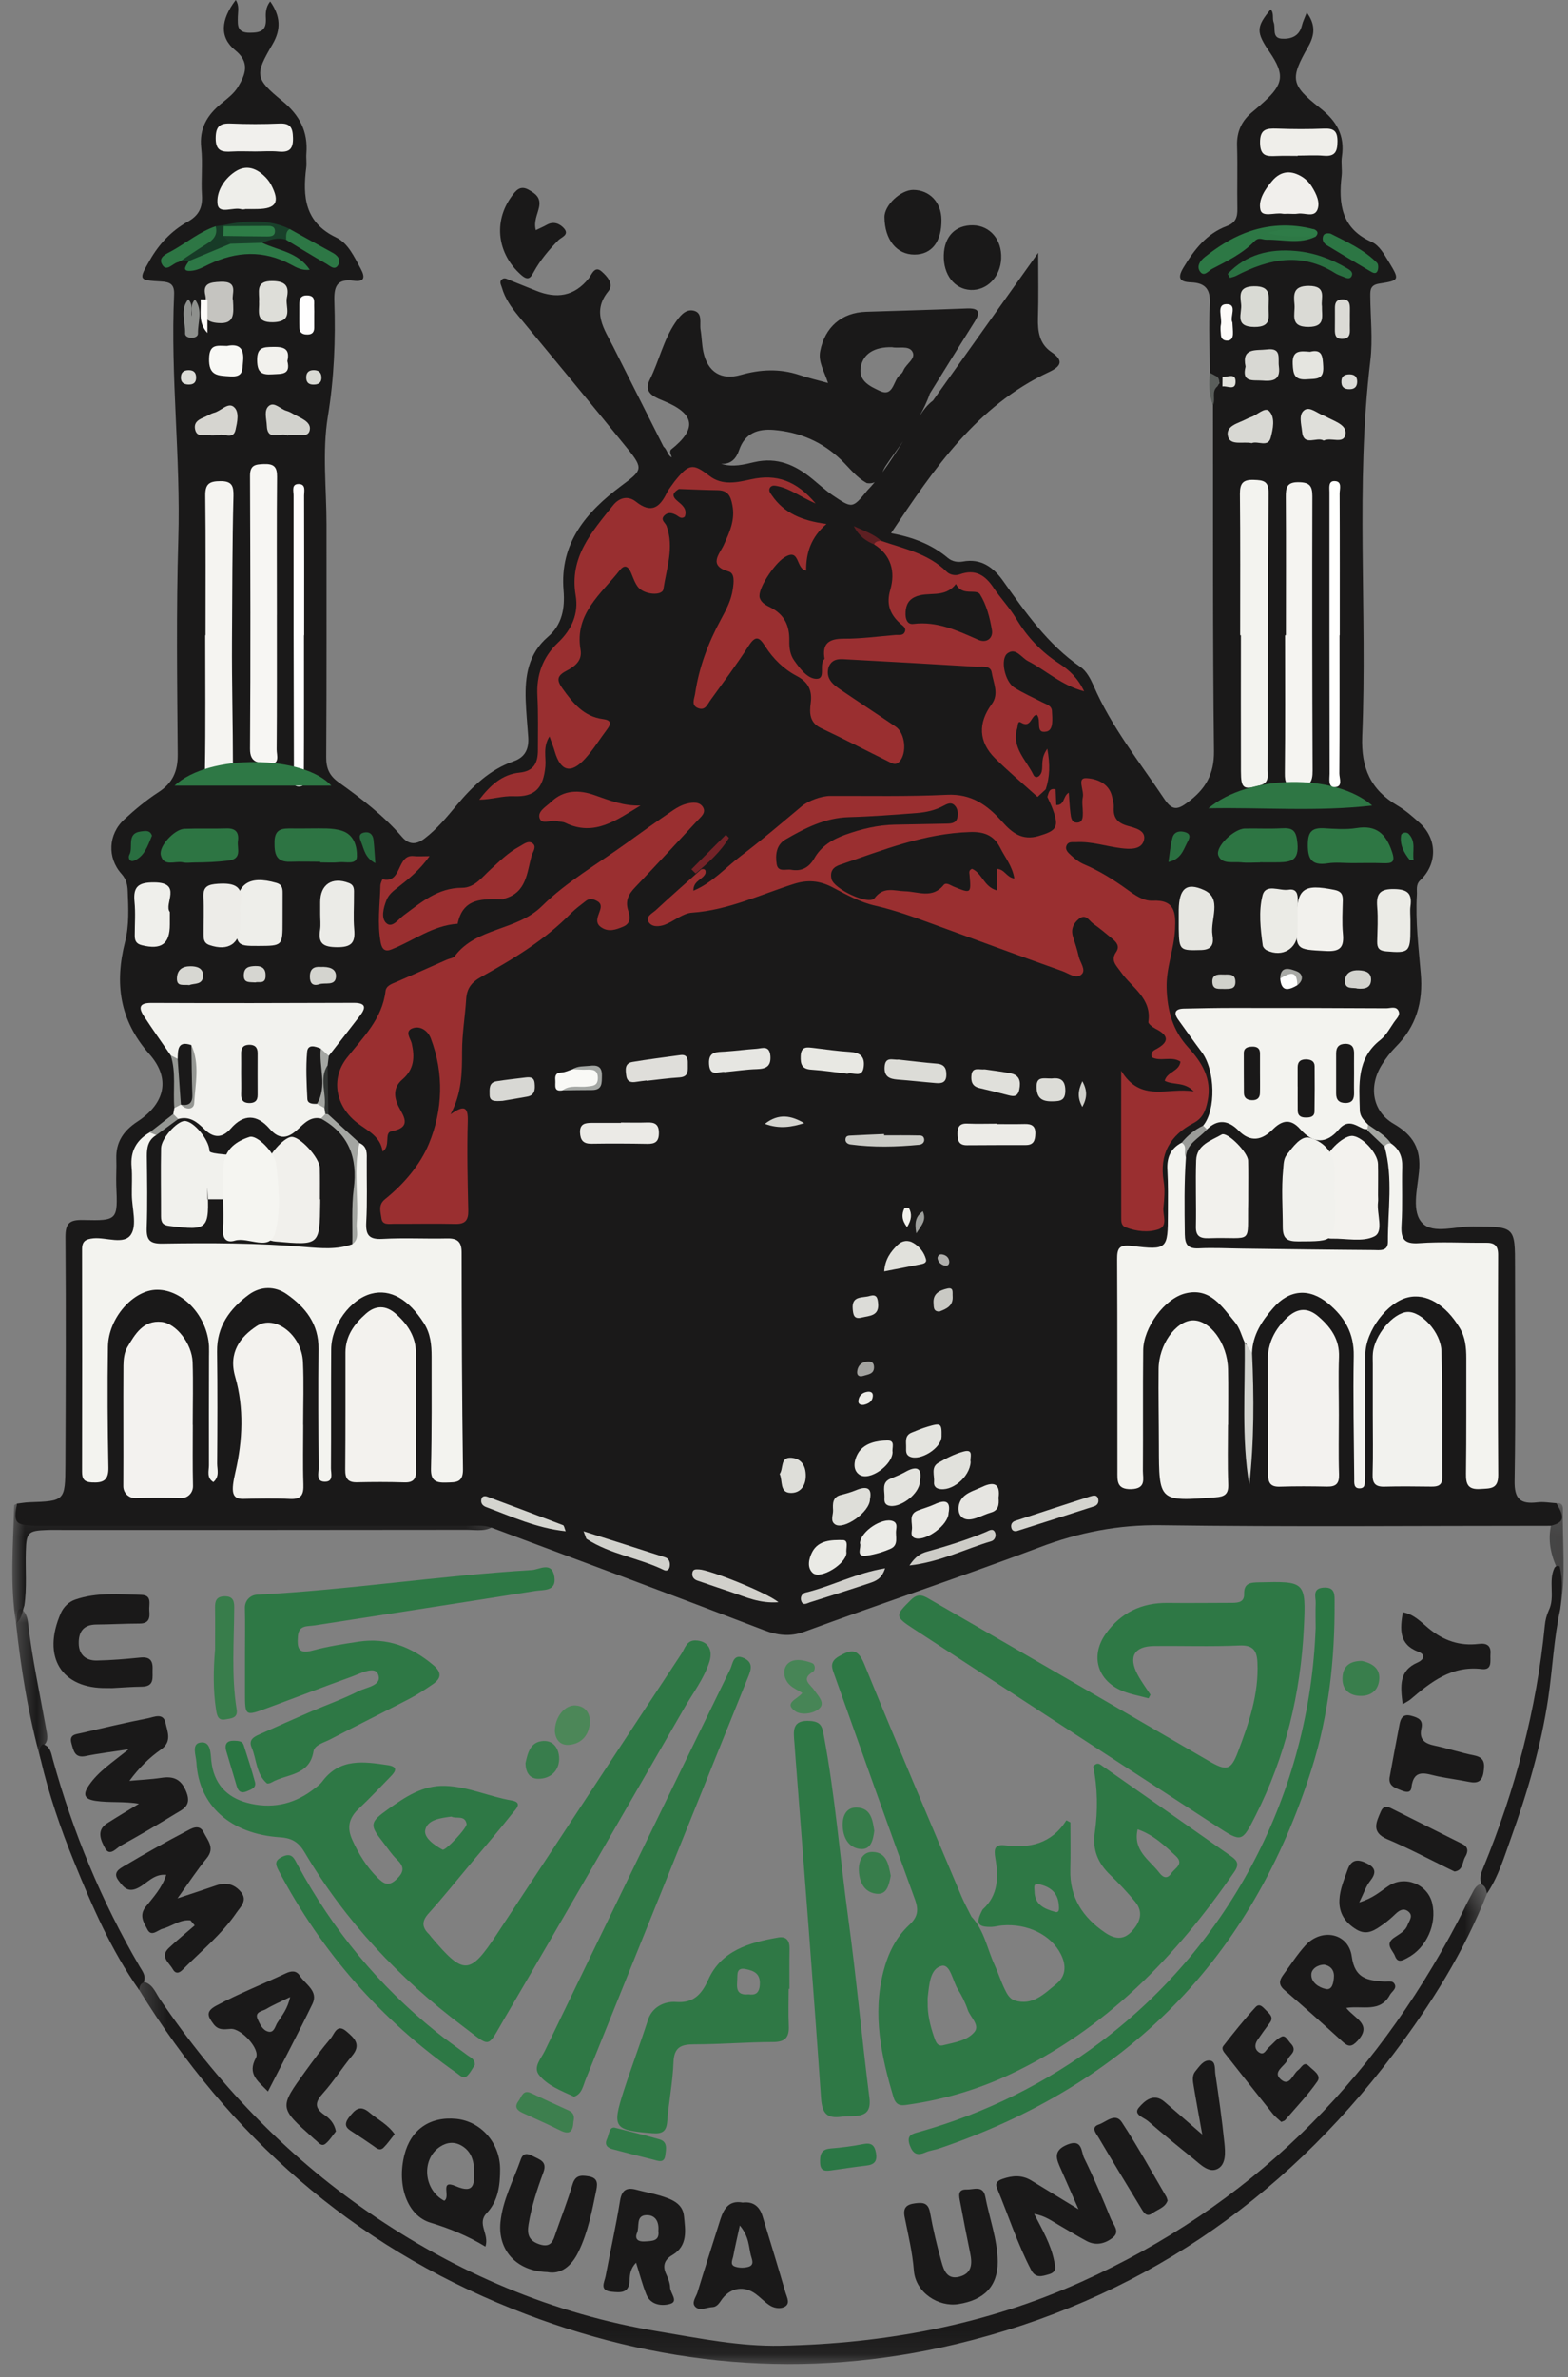 <svg xmlns="http://www.w3.org/2000/svg" xmlns:xlink="http://www.w3.org/1999/xlink" width="64" height="97" viewBox="0 0 64 97"><rect x="0" y="0" width="64" height="97" fill="#808080" stroke="none"/><defs><path id="11pa28auca" d="M0.326 0.306L55.434 0.306 55.434 19.908 0.326 19.908z"></path><path id="rbzel64loc" d="M0 0.172L19.758 0.172 19.758 5.057 0 5.057z"></path><path id="1kkeu8bkue" d="M0.504 0.915L2.175 0.915 2.175 7.087 0.504 7.087z"></path><path id="uv4nxv9qyg" d="M0.41 0.147L1.575 0.147 1.575 4.475 0.41 4.475z"></path><path id="jx8b5iml4i" d="M0.345 0.957L1.575 0.957 1.575 2.825 0.345 2.825z"></path></defs><g fill="none" fill-rule="evenodd"><g><g><path d="M0 0H270V120H0z" transform="translate(-1190 -9017) translate(1087 9005)"></path><g><path fill="#1A1919" d="M36.155 19.008c.226-.339.471-.669.706-1-.272.425-.542.855-.842 1.263.04-.094.085-.186.136-.263m-.746.996c-.617.754-.614.752-1.422.207-.294-.201-.555-.443-.832-.669-.69-.564-1.427-.9-2.368-.684-.421.099-.878.22-1.354.069.423.023.622-.231.737-.565.236-.688.765-.87 1.413-.817 1.053.089 1.976.477 2.748 1.22.339.327.625.72 1.053.95.133.02.235.002.318-.039-.094.113-.19.224-.293.328m-.275-5.027c.1-.545.557-.827 1.282-.808.25.057.667-.077.819.171.174.288-.245.5-.358.771-.025.062-.07.132-.122.171-.305.208-.266.951-.857.665-.36-.173-.868-.386-.764-.97m28.391 46.365c-.26-.016-.525-.067-.781-.035-.688.08-.939-.133-.924-.886.047-2.903.017-5.807.017-8.71 0-1.66.004-1.648-1.697-1.664-.709-.009-1.626.314-2.069-.12-.476-.462-.217-1.406-.152-2.118.089-.932-.236-1.486-1.033-1.95-.877-.51-1.034-1.53-.484-2.41.16-.257.353-.51.568-.73.836-.832 1.122-1.834 1.02-2.993-.09-1.065-.222-2.134-.159-3.205.013-.205-.053-.42.138-.6.709-.669.697-1.695-.027-2.344-.284-.256-.575-.512-.898-.702-1.097-.644-1.495-1.53-1.443-2.833.212-5.109-.284-10.228.332-15.33.104-.866.004-1.758-.003-2.638-.002-.251.01-.441.352-.498.856-.132.852-.153.394-.907-.189-.305-.374-.654-.695-.799-1.228-.543-1.355-1.55-1.22-2.695.029-.26-.03-.53.011-.785.126-.864-.211-1.45-.903-1.99-1.201-.944-1.212-1.194-.473-2.494.27-.475.307-.898-.058-1.394-.086.224-.162.372-.2.533-.105.437-.445.556-.814.536-.427-.023-.245-.435-.339-.668-.063-.163.025-.37-.121-.53-.597.722-.6.93-.04 1.749.613.9.569 1.296-.229 2.021-.157.145-.319.284-.483.42-.432.358-.637.8-.62 1.372.027.856-.003 1.713.013 2.57.007.346-.067.576-.432.711-.822.307-1.326.957-1.767 1.69-.267.443-.147.591.312.607.596.023.797.298.762.909-.055.924-.002 1.854.005 2.781.078.096.13.214.26.26.382.296-.205.164-.138.319-.076.243-.076.487.003.729.006 4.711-.015 9.421.04 14.13.012.957-.355 1.555-1.072 2.09-.405.303-.628.347-.942-.119-1.016-1.52-2.17-2.95-2.903-4.646-.124-.279-.288-.59-.524-.753-1.344-.925-2.25-2.23-3.175-3.528-.39-.545-.895-.92-1.635-.78-.212.037-.436 0-.609-.146-.653-.549-1.42-.845-2.321-1.011 1.765-2.644 3.501-5.197 6.442-6.573.483-.226.635-.462.104-.818-.49-.332-.563-.835-.549-1.387.027-.834.009-1.67.009-2.665-1.503 2.113-2.898 4.071-4.295 6.033-.233.173-.399.398-.55.636.163-.292.312-.596.423-.924.608-.98 1.217-1.963 1.834-2.942.247-.392.159-.544-.307-.531-1.377.056-2.752.09-4.13.136-1.001.031-1.682.63-1.873 1.607-.086.44.157.8.321 1.3-.465-.129-.83-.212-1.181-.332-.796-.263-1.586-.224-2.382.002-.785.227-1.346-.108-1.524-.928-.067-.298-.065-.614-.116-.914-.048-.286.105-.702-.302-.785-.333-.063-.554.244-.729.492-.486.71-.66 1.563-1.04 2.324-.249.494.09.68.52.853 1.335.537 1.427 1.149.337 2.01-.07.11.02.206.032.314-.177-.101-.182-.323-.33-.44l-2.052-4.074c-.367-.727-.89-1.422-.199-2.269.242-.295-.06-.614-.27-.8-.287-.265-.413.126-.524.269-.601.753-1.328.849-2.171.506-.353-.14-.706-.282-1.059-.425-.107-.04-.215-.127-.328-.028-.11.102-.026.219.004.326.125.448.388.814.677 1.165 1.484 1.797 2.976 3.588 4.442 5.4.683.842.605.895-.245 1.53-1.413 1.055-2.52 2.323-2.355 4.273.06.718-.058 1.395-.634 1.885-.811.695-.945 1.611-.912 2.586.018.501.068.999.103 1.496.033.475-.106.828-.598 1-.981.341-1.692 1.036-2.34 1.814-.396.474-.788.952-1.287 1.332-.335.259-.637.277-.931-.066-.75-.871-1.662-1.564-2.588-2.227-.367-.263-.503-.558-.501-1.015.02-3.166.01-6.33.012-9.497 0-1.473-.18-2.976.055-4.412.257-1.568.317-3.115.265-4.682-.022-.612.09-.949.788-.857.425.057.49-.12.286-.494-.265-.487-.512-1.04-1.002-1.273-1.28-.613-1.369-1.66-1.22-2.848.026-.188-.01-.382.006-.573.073-.901-.277-1.572-.986-2.15-1.118-.92-1.125-1.064-.393-2.314.358-.614.317-1.156-.097-1.745-.185.231-.19.478-.177.698.025.5-.217.58-.656.58-.524.004-.494-.3-.489-.65C9.711.47 9.775.232 9.623 0c-.625.816-.663 1.534-.025 2.05.62.497.416.996.12 1.492-.164.277-.45.488-.706.7-.568.47-.883 1.014-.799 1.794.07.635-.012 1.286.03 1.926.032.51-.13.838-.589 1.09-.652.364-1.159.9-1.533 1.555-.467.815-.476.827.452.88.377.021.552.118.533.538-.152 3.33.273 6.652.172 9.984-.088 2.923-.047 5.855-.024 8.781.005.692-.21 1.165-.789 1.54-.495.321-.96.708-1.393 1.108-.657.603-.702 1.565-.113 2.221.197.219.245.45.254.713.028.69.063 1.384-.108 2.062-.43 1.695-.233 3.194.993 4.583.886 1.003.63 2.018-.488 2.75-.57.375-.886.84-.863 1.527.014.357-.014.713-.002 1.071.062 1.425.064 1.454-1.35 1.42-.557-.014-.728.129-.724.71.025 3.091.012 6.184-.002 9.276-.007 1.484-.023 1.482-1.483 1.533-.163.005-.328.037-.494.056-.14.762-.074.86.63.898.259.013.523.006.784.006H19.02c.356 0 .714-.043 1.062.083 3.7 1.382 7.407 2.757 11.093 4.173.561.217 1.076.279 1.653.067 3.197-1.176 6.426-2.247 9.61-3.448 1.599-.605 3.2-.921 4.93-.898 5.307.072 10.617.023 15.925.024.545-.14.594-.324.232-.924" transform="translate(-1190 -9017) translate(1087 9005) translate(103 12)"></path><g transform="translate(-1190 -9017) translate(1087 9005) translate(103 12) translate(5.292 76.561)"><mask id="m9jri2fy0b" fill="#fff"><use xlink:href="#11pa28auca"></use></mask><path fill="#1A1919" d="M55.402.707c-.938 2.387-2.291 4.537-3.83 6.567-4.557 6.016-10.467 10.05-17.823 11.816-6.172 1.481-12.245.92-18.125-1.433C9.09 15.045 4.072 10.612.388 4.641c-.121-.166-.054-.274.117-.344.42.058.54.439.73.721 2.311 3.396 5.091 6.333 8.48 8.672 3.61 2.496 7.564 4.179 11.907 4.895 1.64.274 3.28.609 4.948.575 4.247-.086 8.365-.848 12.261-2.6 6.857-3.083 11.898-8.072 15.372-14.698.189-.356.353-.728.55-1.08.122-.218.203-.504.549-.474.178.097.137.247.1.399" mask="url(#m9jri2fy0b)"></path></g><path fill="#1A1919" d="M21.87 9.392c.161-.078.311-.14.45-.219.286-.16.542-.037.706.152.224.26-.12.356-.24.481-.384.394-.735.808-1 1.293-.134.247-.23.37-.515.119-.97-.854-1.145-2.165-.392-3.2.173-.24.35-.471.697-.275.279.157.51.315.425.717-.061.292-.225.58-.13.932M40.865 10.548c-.032.751-.58 1.314-1.25 1.284-.66-.035-1.116-.624-1.093-1.422.021-.765.478-1.231 1.193-1.217.695.014 1.183.587 1.15 1.355M38.427 8.961c.013.898-.395 1.426-1.1 1.427-.727.002-1.218-.606-1.226-1.525-.007-.486.66-1.115 1.176-1.114.669.007 1.14.503 1.15 1.212M60.694 77.268c-.033-.145-.054-.29-.208-.365-.127-.242-.032-.47.055-.684 1.305-3.176 2.175-6.462 2.512-9.884.02-.214.072-.42.16-.616.274-.554-.03-1.187.235-1.74.055-.078.125-.1.212-.059.14.579.093 1.162.023 1.745-.26 1.196-.313 2.422-.49 3.626-.288 1.948-.848 3.844-1.516 5.702-.28.776-.513 1.577-.983 2.275" transform="translate(-1190 -9017) translate(1087 9005) translate(103 12)"></path><g transform="translate(-1190 -9017) translate(1087 9005) translate(103 12) translate(.504 61.19)"><mask id="1pdzzvgvyd" fill="#fff"><use xlink:href="#rbzel64loc"></use></mask><path fill="#1A1919" d="M.189.172C.065.754.33.855.873.852 6.876.831 12.881.838 18.885.845c.293 0 .621-.12.873.155-.354.346-.804.238-1.22.238-5.469.009-10.939.006-16.409.007-.238 0-.476-.007-.714.002-.775.026-.842.097-.865.873C.527 2.857.6 3.596.49 4.33c-.086.254-.1.543-.338.727C-.108 3.453.035 1.844.076.239.076.214.15.195.189.172" mask="url(#1pdzzvgvyd)"></path></g><path fill="#1A1919" d="M5.852 80.905c-.138.053-.152.18-.173.3-1.14-1.615-1.916-3.414-2.655-5.229-.552-1.357-1.028-2.745-1.362-4.174-.047-.217-.148-.446.089-.626.31.088.338.372.405.618.819 2.97 1.988 5.793 3.544 8.454.115.198.288.397.152.657" transform="translate(-1190 -9017) translate(1087 9005) translate(103 12)"></path><g transform="translate(-1190 -9017) translate(1087 9005) translate(103 12) translate(0 64.717)"><mask id="1lhwnl7h8f" fill="#fff"><use xlink:href="#1kkeu8bkue"></use></mask><path fill="#1A1919" d="M1.8 6.494c-.187.164-.06.402-.137.593C1.158 5.265.858 3.404.655 1.529.736 1.33.606 1.073.83.915c.222.139.29.365.316.603.167 1.45.48 2.875.737 4.31.039.223.118.467-.083.666" mask="url(#1lhwnl7h8f)"></path></g><g transform="translate(-1190 -9017) translate(1087 9005) translate(103 12) translate(62.244 61.19)"><mask id="mb6p3n4xxh" fill="#fff"><use xlink:href="#uv4nxv9qyg"></use></mask><path fill="#1A1919" d="M1.437 4.475c-.151-.575.156-1.194-.169-1.753-.252-.59-.35-1.196-.162-1.826.596-.122.212-.475.174-.743.184-.033.27.064.269.23-.032 1.363.139 2.732-.112 4.092" mask="url(#mb6p3n4xxh)"></path></g><path fill="#5A5E5B" d="M49.385 15.214c.104.053.205.11.307.165.102.132.095.26-.003.391-.254.207-.064.513-.179.753-.17-.425-.178-.864-.125-1.309" transform="translate(-1190 -9017) translate(1087 9005) translate(103 12)"></path><path fill="#9A2F30" d="M28.793 35.644c-.11.257-.501.294-.49.703.774-.322 1.305-.94 1.93-1.413.853-.647 1.664-1.342 2.484-2.028.28-.235.807-.425 1.17-.427 1.588-.005 3.175.03 4.761-.046 1.004-.05 1.655.42 2.261 1.103.389.432.798.781 1.484.578.723-.213.847-.354.582-1.076-.063-.178-.15-.347-.226-.518.055-.165.07-.373.337-.31.007.21.018.422.027.643.358.007.263-.367.511-.506.023.289.032.555.066.822.022.183.042.421.298.398.206-.017.21-.227.21-.393 0-.215-.045-.44-.002-.64.063-.277-.245-.787.123-.78.395.01.951.185 1.075.766.031.137.072.28.065.42-.027.42.141.64.564.76.288.083.775.18.667.589-.102.393-.573.367-.926.324-.612-.074-1.205-.282-1.831-.248-.136.01-.305-.037-.386.109-.106.189.05.321.164.425.155.141.33.284.52.365.64.27 1.219.632 1.782 1.038.308.224.654.47 1.032.453.919-.046.95.5.915 1.178-.039.81-.368 1.561-.342 2.39.026.925.249 1.72.875 2.412.556.612.982 1.273.8 2.182-.079.399-.197.713-.576.91-.963.505-1.402 1.274-1.22 2.382.057.349.027.714-.01 1.069-.035.305.2.755-.204.887-.418.14-.895.088-1.328-.078-.2-.072-.191-.25-.191-.416-.004-1.921-.002-3.842-.002-5.978.805 1.324 1.904.661 2.964.845-.38-.408-.833-.244-1.187-.434.097-.376.587-.374.643-.78-.352-.242-.822.012-1.173-.183-.05-.184.055-.263.152-.314.552-.29.579-.558.002-.849-.118-.06-.304-.201-.291-.28.144-.97-.683-1.397-1.122-2.034-.178-.256-.436-.462-.198-.808.166-.238.023-.404-.15-.547-.255-.212-.513-.427-.785-.62-.169-.12-.301-.428-.59-.183-.218.184-.318.41-.237.697.081.274.18.542.238.822.053.249.31.549.124.73-.22.22-.535-.037-.785-.125-1.77-.628-3.528-1.279-5.292-1.923-.77-.282-1.531-.56-2.34-.746-.63-.14-1.197-.457-1.767-.758-.526-.272-1.01-.307-1.56-.134-1.375.437-2.691 1.074-4.17 1.175-.373.026-.724.347-1.098.49-.219.081-.524.113-.66-.102-.146-.231.146-.362.287-.49.61-.569 1.237-1.114 1.856-1.668.148-.033.198.028.17.17" transform="translate(-1190 -9017) translate(1087 9005) translate(103 12)"></path><path fill="#F3F3EF" d="M14.674 46.643c.335.148.298.444.296.732-.005.832.025 1.665-.021 2.496-.028.522.106.716.661.686.877-.05 1.76 0 2.64-.02.42-.008.59.133.592.574.002 2.951.014 5.9.055 8.85.005.552-.286.526-.672.538-.427.016-.648-.062-.634-.573.037-1.521.025-3.043.025-4.567 0-.478-.042-.94-.317-1.368-.621-.972-1.364-1.402-2.144-1.196-.857.226-1.631 1.276-1.637 2.269-.012 1.618.002 3.237-.01 4.853 0 .208.12.555-.256.548-.365-.008-.244-.352-.245-.559-.014-1.617-.025-3.237-.006-4.854.015-1.022-.532-1.706-1.298-2.24-.485-.341-1.067-.329-1.545.02-.773.569-1.313 1.29-1.298 2.329.02 1.522.014 3.045.003 4.567 0 .245.108.519-.153.753-.288-.178-.18-.46-.182-.691-.005-1.475 0-2.95.003-4.424 0-.143.006-.288 0-.43-.065-1.22-1.063-2.305-2.118-2.303-.965 0-1.99 1.143-2.006 2.323-.026 1.64-.014 3.283.018 4.924.012.534-.212.638-.676.614-.324-.015-.4-.152-.4-.438.005-3.022.007-6.042 0-9.065-.002-.342.143-.427.469-.459.527-.047 1.254.28 1.533-.162.245-.388.037-1.06.03-1.607-.005-.381.023-.764-.01-1.141-.057-.639.195-1.096.737-1.41.224-.122.323-.042.323.198-.493 1.217-.18 2.483-.233 3.725-.016.374.301.433.612.433.734.005 1.47.015 2.205-.006 1.402-.047 2.796.095 4.195.141.324.01.67.05.954-.185.21-.208.17-.476.171-.734.005-.823-.014-1.645.01-2.471.008-.258-.074-.593.329-.67M50.801 54.779c-.129-.279-.192-.584-.4-.83-.53-.634-1.004-1.412-2.008-1.17-.855.202-1.721 1.393-1.732 2.32-.018 1.641 0 3.284-.012 4.926 0 .32.143.72-.47.743-.619.019-.568-.357-.57-.736-.005-2.877.004-5.754-.012-8.633-.003-.453.076-.62.598-.556 1.457.177 1.473.136 1.475-1.32.002-.594.012-1.19-.021-1.783-.03-.504.129-.876.582-1.111.392.046.303.37.355.612.022.972.012 1.944.008 2.918-.003.39.133.571.537.554 2.136-.104 4.263.2 6.4.134.885-.028.927-.058.925-.932-.005-1.02.04-2.037-.047-3.057.067-.164.115-.363.363-.202.342.23.477.55.462.968-.02.785.02 1.57-.028 2.351-.035.572.094.803.727.755.9-.065 1.806-.007 2.71-.017.358-.007.506.118.504.494-.009 2.993-.016 5.99.004 8.985.003.583-.322.544-.729.57-.505.034-.593-.192-.586-.628.02-1.57.01-3.14.013-4.708 0-.43-.037-.85-.268-1.236-.574-.958-1.375-1.431-2.128-1.242-.824.2-1.71 1.35-1.725 2.318-.025 1.524-.005 3.044-.005 4.565 0 .166.003.335-.016.499-.016.154.05.381-.18.404-.291.026-.25-.23-.252-.406-.014-1.663-.05-3.327-.02-4.994.018-.92-.372-1.593-1.046-2.146-.776-.639-1.591-.563-2.245.192-.463.53-.835 1.097-.86 1.83-.379.05-.102-.359-.303-.431" transform="translate(-1190 -9017) translate(1087 9005) translate(103 12)"></path><path fill="#9A2F30" d="M15.618 46.992c-.09-.635-.628-.855-1.043-1.176-.868-.67-1.095-1.782-.418-2.646.658-.842 1.443-1.582 1.579-2.73.026-.225.277-.299.478-.385.677-.293 1.35-.597 2.023-.893.11-.048.261-.062.323-.143.889-1.189 2.53-1.021 3.565-2.048 1.004-.991 2.27-1.716 3.426-2.552.635-.46 1.275-.914 1.922-1.355.173-.12.374-.224.576-.272.227-.054.513-.083.649.155.13.228-.1.396-.235.542-.838.908-1.681 1.817-2.533 2.713-.265.275-.422.547-.29.953.078.24.128.525-.211.663-.293.122-.59.224-.882.028-.268-.173-.159-.413-.076-.64.058-.163.102-.321-.092-.432-.153-.087-.312-.13-.465-.01-.207.161-.42.317-.604.5-1.06 1.087-2.344 1.861-3.653 2.59-.404.224-.603.47-.63.919-.044.709-.167 1.416-.167 2.127 0 .857-.005 1.7-.47 2.572.537-.376.72-.334.703.282-.037 1.21-.006 2.427.02 3.64.008.393-.116.562-.525.551-.834-.019-1.667 0-2.5-.005-.202-.002-.486.069-.52-.23-.032-.257-.144-.543.147-.775.77-.618 1.439-1.405 1.794-2.269.564-1.367.619-2.861.074-4.295-.111-.293-.411-.531-.746-.41-.336.126-.078.419-.032.618.127.564.102 1.055-.383 1.471-.34.291-.37.66-.16 1.094.181.363.597.857-.283 1.02-.314.058-.02.597-.361.828" transform="translate(-1190 -9017) translate(1087 9005) translate(103 12)"></path><path fill="#F3F3EF" d="M49.108 45.933c.53-.635.497-2.26-.057-2.999-.328-.437-.642-.882-.961-1.325-.203-.284-.118-.439.222-.45.664-.015 1.33-.028 1.995-.028 2.092-.001 4.185.002 6.277.014.173 0 .409-.105.504.12.074.172-.095.307-.183.441-.175.254-.33.547-.565.732-.972.76-.866 1.812-.838 2.858.006.275.173.425.337.595.037.063.036.128.002.192-.633-.062-1.171.123-1.67.533-.346.285-.688.038-.946-.209-.45-.432-.864-.486-1.348-.045-.377.344-.82.37-1.23.035-.419-.346-.869-.446-1.379-.252-.11-.029-.195-.074-.16-.212" transform="translate(-1190 -9017) translate(1087 9005) translate(103 12)"></path><path fill="#F2F2EE" d="M7.072 45.46c.015-.082.031-.163.044-.246.05-.085.104-.17.204-.206.064-.018.127-.025.193-.025.118-.025.24-.072.241-.21.004-.616.138-1.24-.077-1.843-.261-.082-.269.185-.394.285-.17.083-.24-.042-.316-.151-.363-.526-.732-1.048-1.084-1.584-.22-.332-.231-.553.285-.553 2.756.011 5.51.008 8.266-.003.52-.002.507.205.25.536-.419.545-.842 1.085-1.266 1.627-.172.093-.28-.085-.425-.1-.409.41-.4 1.38.018 1.924.118.072.226.158.279.292.033.103.028.209.024.314-.017.115-.091.186-.188.237-.4.104-.729.33-1.045.58-.37.298-.714.309-1.07-.032-.471-.451-.939-.686-1.514-.084-.353.37-.826.337-1.22.007-.323-.268-.7-.383-1.085-.498-.096-.065-.156-.146-.12-.266" transform="translate(-1190 -9017) translate(1087 9005) translate(103 12)"></path><path fill="#9A2F30" d="M33.824 27.215c-.139.465.157.707.48.926.748.508 1.505 1.003 2.253 1.511.398.27.47 1.09.152 1.43-.165.172-.307.061-.449-.008-.919-.453-1.825-.926-2.751-1.362-.475-.227-.471-.626-.418-1.03.068-.515-.106-.852-.567-1.095-.534-.28-.965-.702-1.29-1.21-.24-.376-.387-.47-.677-.02-.486.757-1.031 1.482-1.56 2.216-.117.16-.205.425-.479.333-.33-.11-.18-.375-.146-.601.159-1.073.533-2.07 1.048-3.017.217-.397.43-.799.492-1.256.037-.255.088-.638-.171-.71-.86-.246-.364-.722-.201-1.08.238-.528.474-1.018.352-1.634-.072-.388-.195-.601-.612-.605-.522-.005-1.044-.033-1.564-.049-.263.014-.276-.116-.182-.309.579-.721.744-.753 1.415-.23.538.417 1.148.267 1.709.144 1.035-.228 1.849.055 2.634.988-.618-.27-1.032-.6-1.539-.706-.118-.025-.248-.055-.324.058-.074.117.01.223.081.321.492.715 1.217 1.03 2.224 1.161-.638.552-.836 1.184-.829 1.902-.435-.064-.238-.948-.89-.535-.415.26-1.103 1.297-1.008 1.639.066.23.288.323.468.416.552.288.753.746.742 1.336-.005.289.025.57.2.816.238.334.54.74.903.747.413.003.085-.584.335-.815.143.065.072.24.17.328" transform="translate(-1190 -9017) translate(1087 9005) translate(103 12)"></path><path fill="#9A2F31" d="M33.824 27.215c-.135-.07-.15-.198-.169-.328-.108-.628.176-.826.789-.824.702.005 1.407-.094 2.115-.152.132-.009.303.039.372-.125.07-.164-.076-.245-.182-.337-.418-.376-.586-.787-.41-1.383.21-.73.043-1.411-.662-1.852-.004-.245.118-.238.285-.145.937.323 1.93.52 2.676 1.26.133.13.355.176.54.107.632-.227 1.036.039 1.376.55.29.434.66.817.926 1.264.45.753 1.027 1.358 1.76 1.832.398.258.749.58 1.011 1.128-.935-.246-1.555-.856-2.296-1.235-.267-.138-.493-.563-.83-.316-.313.228-.116 1.154.278 1.4.358.228.756.4 1.134.597.164.086.39.13.4.361.014.302.074.771-.217.835-.497.104-.189-.47-.404-.686-.234.026-.234.57-.642.319-.146-.088-.123.13-.155.233-.238.79.369 1.295.658 1.896.09.19.29.076.342-.132.062-.25-.058-.526.228-.928.121.658.1 1.154-.064 1.656l-.335.309c-.582-.526-1.182-1.03-1.738-1.58-.67-.667-.696-1.436-.134-2.2.314-.425.066-.875.002-1.297-.046-.314-.427-.22-.674-.236-1.728-.104-3.457-.203-5.188-.295-.3-.017-.635-.074-.792.304" transform="translate(-1190 -9017) translate(1087 9005) translate(103 12)"></path><path fill="#992F30" d="M27.533 19.645c.004.136.046.249.182.305-.206.13-.34.256-.081.48.19.164.434.325.317.653-.153.125-.259-.023-.374-.078-.162-.081-.314-.11-.455.027-.189.183.032.289.083.428.32.873 0 1.729-.127 2.58-.044.289-.79.234-1.04-.089-.126-.164-.195-.374-.278-.571-.107-.25-.252-.374-.46-.113-.76.97-1.86 1.776-1.603 3.25.08.477-.28.7-.604.872-.391.21-.353.4-.13.711.423.593.864 1.141 1.65 1.244.317.04.355.174.167.418-.3.397-.561.829-.895 1.194-.58.638-1 .527-1.24-.284-.051-.182-.122-.351-.217-.62-.277.44-.134.846-.167 1.216-.081.894-.424 1.261-1.297 1.224-.455-.02-.885.134-1.402.14.451-.59.94-1.032 1.638-1.103.598-.058.754-.407.755-.914 0-.737.018-1.474-.02-2.21-.047-.862.222-1.596.844-2.184.561-.532.845-1.182.718-1.924-.268-1.565.667-2.597 1.523-3.673.264-.331.624-.406.943-.148.623.492.967.228 1.254-.362.083-.169.209-.312.316-.469" transform="translate(-1190 -9017) translate(1087 9005) translate(103 12)"></path><path fill="#F3F2EE" d="M12.377 58.145c0 .806-.02 1.616.007 2.42.014.41-.068.623-.536.603-.638-.031-1.279-.016-1.923-.003-.47.009-.504-.293-.314-1.106.295-1.277.353-2.613-.01-3.87-.291-1 .21-1.637.875-2.075.74-.487 1.843.358 1.89 1.466.04.854.008 1.71.008 2.565h.003z" transform="translate(-1190 -9017) translate(1087 9005) translate(103 12)"></path><path fill="#F3F2EF" d="M54.648 57.733c0 .808-.02 1.618.007 2.427.012.376-.117.512-.485.505-.642-.013-1.284-.018-1.926.003-.383.014-.486-.153-.484-.506.005-1.547-.01-3.094-.016-4.641-.003-.71.286-1.282.801-1.762.424-.392.842-.404 1.27-.034.505.434.865.933.838 1.651-.03.785-.005 1.572-.005 2.357" transform="translate(-1190 -9017) translate(1087 9005) translate(103 12)"></path><path fill="#F2F2EE" d="M50.122 58.145c0 .804-.022 1.614.011 2.418.016.417-.15.512-.53.54-2.3.17-2.296.176-2.301-2.104-.002-1.045-.023-2.087-.012-3.132.007-.99.696-1.958 1.384-1.986.711-.028 1.427.937 1.45 1.986.018.76.004 1.518.004 2.278h-.006z" transform="translate(-1190 -9017) translate(1087 9005) translate(103 12)"></path><path fill="#F3F2EE" d="M16.977 57.635c0 .785-.014 1.57.005 2.353.009.364-.106.519-.485.505-.644-.021-1.284-.018-1.925-.004-.38.009-.485-.162-.481-.518.014-1.593.007-3.184.009-4.777 0-.676.361-1.17.838-1.588.395-.35.822-.344 1.219.009.48.423.818.926.82 1.596.003.808 0 1.618 0 2.424" transform="translate(-1190 -9017) translate(1087 9005) translate(103 12)"></path><path fill="#F2F2EE" d="M56.033 57.726v-2.069c0-.14-.009-.284.003-.425.057-.746.828-1.665 1.415-1.694.554-.026 1.362.817 1.385 1.606.05 1.71.02 3.422.033 5.133.004.339-.174.392-.448.388-.642-.007-1.282-.016-1.923.002-.38.009-.485-.155-.472-.517.024-.806.007-1.614.007-2.424" transform="translate(-1190 -9017) translate(1087 9005) translate(103 12)"></path><path fill="#F3F2EF" d="M7.87 58.145c0 .832-.012 1.661.008 2.492.005.286-.217.507-.501.498-.614-.018-1.228-.018-1.84 0-.28.007-.506-.21-.504-.492.01-1.64-.006-3.28.005-4.918.002-.256.035-.545.162-.755.312-.528.648-1.105 1.395-1.027.598.062 1.24.893 1.267 1.637.028.854.005 1.71.005 2.565h.004z" transform="translate(-1190 -9017) translate(1087 9005) translate(103 12)"></path><path fill="#F3F3EF" d="M50.619 25.923c0-1.923.01-3.848-.01-5.77-.001-.431.124-.586.569-.57.388.014.605.044.601.529-.028 3.777-.028 7.55-.044 11.325 0 .245.074.504-.309.612-.665.189-.774.145-.776-.572-.007-1.85-.001-3.702-.001-5.554h-.03z" transform="translate(-1190 -9017) translate(1087 9005) translate(103 12)"></path><path fill="#F5F4F1" d="M8.39 25.923c0-1.9.012-3.8-.011-5.698-.005-.478.164-.59.619-.591.482-.004.538.212.531.605-.051 1.969-.046 3.939-.06 5.91-.01 1.728.039 3.462.039 5.193 0 .343-.053.54-.471.63-.561.12-.683-.013-.672-.567.031-1.827.012-3.655.012-5.482h.012zM52.486 25.923c0-1.88.009-3.758-.004-5.635-.003-.386.036-.619.524-.61.445.005.56.146.56.575-.011 3.733-.006 7.465.01 11.196.004.473-.123.67-.642.655-.429-.015-.497-.156-.492-.549.021-1.879.009-3.756.009-5.632h.035z" transform="translate(-1190 -9017) translate(1087 9005) translate(103 12)"></path><path fill="#F7F6F3" d="M11.3 25.094c0 1.83.006 3.662-.008 5.491-.004.23.17.646-.355.575-.365-.044-.734 0-.732-.601.027-3.712.014-7.421 0-11.133-.003-.453.212-.476.568-.49.404-.013.54.113.535.522-.018 1.879-.007 3.757-.007 5.636" transform="translate(-1190 -9017) translate(1087 9005) translate(103 12)"></path><path fill="#9A2F30" d="M17.533 34.937c-.404.568-.841.921-1.284 1.267-.19.146-.378.29-.471.52-.127.318-.235.738-.014.944.238.224.49-.15.704-.31.725-.537 1.4-1.13 2.393-1.13.512 0 .822-.44 1.168-.754.369-.337.722-.69 1.168-.928.164-.087.351-.256.524-.145.206.134.032.348-.02.515-.197.69-.204 1.501-1.1 1.75-.021.005-.04.033-.062.033-.804-.012-1.644-.088-1.86.999-1.01.062-1.8.688-2.696 1.044-.262.108-.39 0-.443-.271-.148-.78-.032-1.562-.013-2.34.004-.088.078-.252.087-.25.81.198.56-1.025 1.274-.947.165.02.33.003.645.003" transform="translate(-1190 -9017) translate(1087 9005) translate(103 12)"></path><path fill="#2E7644" d="M49.323 32.985c1.64-1.393 5.17-1.436 6.684-.114-2.247.259-4.46.07-6.684.114" transform="translate(-1190 -9017) translate(1087 9005) translate(103 12)"></path><path fill="#FFFFFE" d="M54.675 25.923c0 1.878.006 3.759-.008 5.639-.002.198.165.564-.207.556-.26-.006-.189-.346-.189-.54-.008-3.833-.008-7.665-.007-11.496 0-.18-.053-.457.207-.45.323.005.208.318.208.506.009 1.927.005 3.855.005 5.785h-.009z" transform="translate(-1190 -9017) translate(1087 9005) translate(103 12)"></path><path fill="#FFFEFE" d="M12.408 25.923c0 1.875.004 3.752-.005 5.628 0 .19.122.516-.16.54-.378.032-.246-.337-.247-.536-.013-3.775-.016-7.553-.013-11.33 0-.185-.104-.498.242-.471.264.023.187.29.187.467.007 1.9.003 3.8.003 5.702h-.007z" transform="translate(-1190 -9017) translate(1087 9005) translate(103 12)"></path><path fill="#2E7845" d="M13.523 32.06H7.125c1.411-1.335 5.283-1.234 6.398 0" transform="translate(-1190 -9017) translate(1087 9005) translate(103 12)"></path><path fill="#EEEEEA" d="M9.624 37.216c.006-1.146.526-1.513 1.652-1.189.248.071.26.235.259.43-.002.38-.002.758-.002 1.137 0 1.004 0 1.004-.991 1.007-.923.002-.923.002-.918-1.385" transform="translate(-1190 -9017) translate(1087 9005) translate(103 12)"></path><path fill="#2E7744" d="M55.184 35.221c-.33 0-.669-.04-.992.01-.698.109-.827-.223-.81-.835.015-.485.205-.616.644-.598.448.025.905.063 1.343-.007.81-.132 1.198.233 1.445.958.15.437.014.488-.353.476-.425-.016-.852-.005-1.277-.004" transform="translate(-1190 -9017) translate(1087 9005) translate(103 12)"></path><path fill="#F2F1ED" d="M52.913 37.506c.027-1.256.286-1.447 1.552-1.193.274.055.348.18.343.429-.01.453-.037.908.005 1.356.051.547-.095.743-.693.711-1.23-.067-1.232-.024-1.207-1.303" transform="translate(-1190 -9017) translate(1087 9005) translate(103 12)"></path><path fill="#2D7443" d="M13.07 35.165c-.404 0-.808-.013-1.212.001-.603.022-.662-.328-.653-.823.01-.542.334-.538.715-.535.474.007.95-.01 1.423 0 .212.007.432.032.632.099.488.167.601.65.594 1.039-.007.358-.455.213-.716.24-.26.026-.524.007-.783.007v-.028z" transform="translate(-1190 -9017) translate(1087 9005) translate(103 12)"></path><path fill="#2D7543" d="M51.43 35.196c-.261 0-.526.024-.783-.006-.328-.031-.78.089-.92-.284-.132-.356.645-1.088 1.082-1.095.5-.01 1 .016 1.496-.01.467-.029.605.082.653.617.06.682-.246.758-.745.772-.26.006-.524 0-.783 0v.006zM7.955 35.196c-.166 0-.337.03-.497-.006-.31-.065-.782.194-.894-.296-.087-.372.564-1.058.96-1.072.569-.022 1.14.003 1.712-.016.381-.014.526.158.476.515-.044.307.193.732-.407.8-.452.054-.898.073-1.35.075" transform="translate(-1190 -9017) translate(1087 9005) translate(103 12)"></path><path fill="#EDECE8" d="M9.814 37.36c0 .117.002.236 0 .354-.016.8-.492 1.115-1.263.852-.245-.085-.24-.267-.242-.452-.003-.497.022-.996-.005-1.49-.026-.457.189-.531.591-.56.665-.042 1.074.085.923.872-.027.137-.004.28-.004.423" transform="translate(-1190 -9017) translate(1087 9005) translate(103 12)"></path><path fill="#992E30" d="M26.145 32.87c-.958.577-1.874 1.29-3.075.706-.104-.05-.23-.036-.344-.07-.238-.063-.608.167-.702-.12-.088-.283.266-.467.464-.657.526-.508 1.16-.503 1.792-.277.602.212 1.191.446 1.865.418" transform="translate(-1190 -9017) translate(1087 9005) translate(103 12)"></path><path fill="#EBEBE6" d="M52.965 37.535c0 .164 0 .33-.002.496-.005.68-.623 1.054-1.254.751-.074-.033-.157-.125-.168-.197-.093-.683-.176-1.394-.009-2.045.127-.5.695-.175 1.06-.233.33-.055.387.175.375.448-.011.258-.002.52-.002.78" transform="translate(-1190 -9017) translate(1087 9005) translate(103 12)"></path><path fill="#EBEBE7" d="M13.07 37.308v-.498c0-.721.483-1.039 1.168-.778.247.095.208.29.21.473.005.473-.032.949.01 1.42.05.547-.115.73-.695.727-.557-.004-.788-.136-.698-.708.031-.208.005-.423.005-.636" transform="translate(-1190 -9017) translate(1087 9005) translate(103 12)"></path><path fill="#EFEFEB" d="M6.932 37.216v.507c0 .8-.344 1.047-1.145.848-.249-.062-.29-.208-.287-.414 0-.454.035-.909-.01-1.357-.064-.635.175-.796.802-.792 1.175.004.382.886.64 1.208" transform="translate(-1190 -9017) translate(1087 9005) translate(103 12)"></path><path fill="#EFEEEA" d="M52.965 6.362c-.286 0-.573-.009-.857.003-.378.015-.669.034-.678-.529-.009-.58.267-.6.695-.587.642.023 1.286.026 1.926 0 .4-.016.542.11.54.524-.003.416-.1.622-.559.582-.353-.03-.713-.005-1.067-.005v.012z" transform="translate(-1190 -9017) translate(1087 9005) translate(103 12)"></path><path fill="#F1F0ED" d="M10.391 6.18c-.309 0-.617-.015-.924.003-.399.026-.667-.01-.664-.545.004-.482.168-.616.618-.597.66.027 1.325.029 1.986 0 .457-.02.543.182.552.591.01.448-.148.591-.575.554-.328-.032-.663-.005-.993-.005" transform="translate(-1190 -9017) translate(1087 9005) translate(103 12)"></path><path fill="#E6E6E1" d="M48.112 37.482v-.355c.016-.841.29-1.147 1.04-.803.749.346.237 1.202.336 1.828.046.298.04.6-.45.616-.88.023-.908.024-.926-.861v-.425" transform="translate(-1190 -9017) translate(1087 9005) translate(103 12)"></path><path fill="#EBEBE6" d="M57.568 37.549v.354c0 .955-.065.999-.995.92-.29-.027-.365-.144-.362-.396.01-.473.04-.949 0-1.422-.044-.54.115-.737.7-.725.547.01.73.184.659.7-.025.186-.002.378-.002.569" transform="translate(-1190 -9017) translate(1087 9005) translate(103 12)"></path><path fill="#F1EFEC" d="M52.562 8.722c-.07 0-.145.01-.214-.002-.314-.056-.825.159-.901-.155-.102-.416.196-.857.497-1.203.258-.293.579-.41.962-.266.277.105.497.289.647.534.178.288.344.635.214.94-.138.31-.512.108-.78.147-.14.023-.284.005-.425.005" transform="translate(-1190 -9017) translate(1087 9005) translate(103 12)"></path><path fill="#EEEEEA" d="M10 8.54c-.046 0-.099.013-.143 0-.335-.105-.922.225-.977-.21-.06-.482.245-1.012.716-1.324.423-.28.819-.167 1.168.154.118.107.23.241.305.386.367.7.208.974-.568.984-.168.004-.333.002-.501.002v.009z" transform="translate(-1190 -9017) translate(1087 9005) translate(103 12)"></path><path fill="#EBEAE6" d="M25.346 45.807c.354 0 .71.01 1.065-.002.309-.012.485.066.483.43 0 .357-.155.447-.474.442-.757-.014-1.517-.016-2.276-.005-.337.005-.457-.142-.469-.463-.01-.349.206-.386.46-.388.404-.003.807 0 1.21 0v-.014z" transform="translate(-1190 -9017) translate(1087 9005) translate(103 12)"></path><path fill="#ECEBE7" d="M40.69 45.87c.377 0 .754.006 1.132-.003.275-.005.446.067.437.395-.009.276-.069.464-.388.464-.8.002-1.602 0-2.404.007-.327.002-.38-.183-.385-.456-.003-.293.085-.441.402-.427.403.017.801.003 1.205.003v.016z" transform="translate(-1190 -9017) translate(1087 9005) translate(103 12)"></path><path fill="#2D7845" d="M53.699 9.655c-.651.323-1.34.113-2.011.127-.17.002-.305-.123-.492.07-.482.497-1.11.802-1.719 1.118-.151.077-.32.331-.483.128-.176-.22-.014-.455.182-.61.502-.399 1.048-.75 1.642-.98.92-.355 1.877-.403 2.837-.144-.355.267-.764.073-1.092.138.34.083.772-.152 1.136.153" transform="translate(-1190 -9017) translate(1087 9005) translate(103 12)"></path><path fill="#DFDEDA" d="M26.395 44.091c-.14.018-.28.032-.42.055-.212.037-.378.007-.413-.249-.032-.24-.074-.506.25-.562.648-.11 1.304-.19 1.957-.28.273-.036.312.14.305.352-.007.25.065.533-.342.56-.447.026-.891.09-1.336.138l-.001-.014" transform="translate(-1190 -9017) translate(1087 9005) translate(103 12)"></path><path fill="#E8E8E3" d="M34.586 43.816c-.48-.057-.972-.134-1.464-.166-.383-.023-.454-.206-.441-.55.015-.424.268-.364.532-.336.492.059.983.131 1.475.161.406.026.62.182.566.61-.06.482-.425.205-.668.28" transform="translate(-1190 -9017) translate(1087 9005) translate(103 12)"></path><path fill="#2D7846" d="M10.705 9.91c.656.313 1.459.374 1.938 1.098-.324.04-.554-.097-.772-.214-1.117-.6-2.225-.541-3.341-.009-.214.105-.433.226-.66.258-.487.067-.305-.18-.155-.393.472-.558 1.155-.687 1.806-.875.404-.023.815-.138 1.184.136" transform="translate(-1190 -9017) translate(1087 9005) translate(103 12)"></path><path fill="#2A7041" d="M50.11 11.177c.75-.796 1.711-1.034 2.78-.935.74.065 1.427.316 2.07.693.121.072.28.154.215.316-.073.176-.235.09-.364.037-.107-.043-.224-.081-.322-.145-1.373-.864-2.71-.58-4.038.113-.078.039-.166.055-.25.081-.03-.053-.059-.107-.09-.16" transform="translate(-1190 -9017) translate(1087 9005) translate(103 12)"></path><path fill="#DCDCD7" d="M36.672 43.239c.526.056 1.044.123 1.565.165.31.025.397.191.39.471-.008.313-.205.34-.436.32-.52-.043-1.041-.103-1.56-.141-.322-.027-.546-.115-.525-.508.023-.454.34-.28.566-.307" transform="translate(-1190 -9017) translate(1087 9005) translate(103 12)"></path><path fill="#E6E6E2" d="M29.594 43.747c-.228-.048-.62.238-.653-.328-.032-.526.316-.484.65-.507.428-.028.853-.086 1.28-.114.236-.016.534-.16.573.29.032.426-.175.527-.545.539-.427.012-.854.078-1.305.12" transform="translate(-1190 -9017) translate(1087 9005) translate(103 12)"></path><path fill="#C5C4C0" d="M9.509 12.25c.032.571.07.988-.612.931-.894-.068-.413-.725-.512-1.116-.128-.505.198-.547.612-.565.787-.039.43.542.512.75" transform="translate(-1190 -9017) translate(1087 9005) translate(103 12)"></path><path fill="#D9DAD4" d="M51.778 12.51c-.014.397.157.838-.579.833-.836-.006-.495-.563-.541-.928-.044-.374-.104-.725.525-.734.713-.01.602.41.595.829" transform="translate(-1190 -9017) translate(1087 9005) translate(103 12)"></path><path fill="#DADAD5" d="M53.957 12.5c-.009.414.15.83-.538.841-.8.009-.547-.522-.582-.912-.04-.418-.058-.764.58-.764.766.002.485.512.54.835" transform="translate(-1190 -9017) translate(1087 9005) translate(103 12)"></path><path fill="#D8D8D3" d="M51.09 18.083c-.35-.073-.867.11-.966-.265-.118-.443.413-.541.735-.709.064-.032.128-.065.195-.086.26-.082.573-.43.75-.246.257.267.154.732.063 1.08-.106.418-.526.123-.776.226" transform="translate(-1190 -9017) translate(1087 9005) translate(103 12)"></path><path fill="#DEDED9" d="M10.574 12.317c.031-.381-.19-.864.56-.849.55.011.67.239.577.674-.083.374.31.981-.56 1.008-.75.02-.553-.441-.577-.833" transform="translate(-1190 -9017) translate(1087 9005) translate(103 12)"></path><path fill="#E1E1DC" d="M39.618 59.66c-.034.625-.79 1.237-1.318 1.09-.138-.041-.189-.147-.176-.269.024-.27-.136-.605.172-.785.327-.19.673-.367 1.034-.464.443-.12.242.266.288.429" transform="translate(-1190 -9017) translate(1087 9005) translate(103 12)"></path><path fill="#DEDED9" d="M35.51 61.182c-.006.526-1.061 1.256-1.42 1.028-.218-.14-.078-.388-.087-.585-.016-.256-.027-.53.314-.62.203-.05.41-.109.605-.188.44-.185.684-.12.587.365" transform="translate(-1190 -9017) translate(1087 9005) translate(103 12)"></path><path fill="#F8F8F5" d="M9.264 14.117c.468-.095.713.065.657.633-.034.357.014.642-.516.61-.516-.033-.896-.015-.87-.744.017-.592.336-.504.73-.499" transform="translate(-1190 -9017) translate(1087 9005) translate(103 12)"></path><path fill="#E6E5E1" d="M40.758 61.123c.027.295-.012.514-.307.598-.384.108-.82.41-1.14.228-.26-.147-.264-.653.068-.921.195-.16.462-.235.696-.346.52-.254.759-.107.683.441" transform="translate(-1190 -9017) translate(1087 9005) translate(103 12)"></path><path fill="#DFDFDA" d="M54.03 17.98c-.283-.179-.831.276-.886-.382-.027-.29-.155-.69.102-.866.22-.15.515.129.776.226.066.026.13.058.193.094.314.16.785.312.698.695-.088.386-.584.086-.884.232" transform="translate(-1190 -9017) translate(1087 9005) translate(103 12)"></path><path fill="#D2D2CD" d="M11.736 17.773c-.275-.154-.825.268-.846-.41-.01-.273-.134-.631.095-.806.22-.166.462.14.704.207.086.024.176.067.256.114.298.18.792.32.693.699-.092.337-.584.086-.902.196" transform="translate(-1190 -9017) translate(1087 9005) translate(103 12)"></path><path fill="#D8D8D3" d="M50.839 14.96c-.168-.787.425-.646.871-.7.62-.078.443.37.49.694.075.574-.264.612-.69.577-.366-.028-.839.094-.671-.571" transform="translate(-1190 -9017) translate(1087 9005) translate(103 12)"></path><path fill="#EAEAE5" d="M34.55 63.371c-.02.455-1.062 1.092-1.373.82-.256-.225-.155-.608-.025-.858.256-.49.794-.493 1.25-.487.257.003.116.347.148.525" transform="translate(-1190 -9017) translate(1087 9005) translate(103 12)"></path><path fill="#E7E7E2" d="M36.432 59.256c-.007.527-.934 1.196-1.349.926-.328-.213-.205-.676-.02-.942.26-.363.73-.45 1.156-.46.344-.004.176.314.213.476" transform="translate(-1190 -9017) translate(1087 9005) translate(103 12)"></path><path fill="#E3E3DE" d="M37.544 60.46c-.016.526-.854 1.122-1.288.974-.182-.064-.157-.222-.154-.353.004-.266-.118-.584.237-.737.194-.087.397-.157.58-.261.522-.304.73-.168.625.377" transform="translate(-1190 -9017) translate(1087 9005) translate(103 12)"></path><path fill="#EBEBE7" d="M35.1 62.979c.017-.485.92-1.075 1.347-.905.178.072.146.23.13.361-.037.265.115.614-.224.764-.3.132-.628.23-.956.28-.51.084-.219-.336-.296-.5" transform="translate(-1190 -9017) translate(1087 9005) translate(103 12)"></path><path fill="#D1D0CB" d="M31.773 65.383c-.768.055-1.323-.208-1.895-.402-.473-.157-.942-.32-1.413-.48-.153-.053-.234-.165-.204-.326.026-.155.155-.136.275-.132.409.01 2.766.943 3.237 1.34" transform="translate(-1190 -9017) translate(1087 9005) translate(103 12)"></path><path fill="#E9E8E4" d="M38.717 61.747c-.016.49-.9 1.132-1.337 1.03-.203-.048-.18-.21-.163-.335.05-.279-.166-.644.249-.804.224-.085.455-.149.67-.247.447-.209.68-.143.58.356" transform="translate(-1190 -9017) translate(1087 9005) translate(103 12)"></path><path fill="#D3D4CF" d="M50.801 54.779c.102.143.201.287.304.43.082 1.8.086 3.595-.113 5.394-.327-1.931-.16-3.88-.19-5.824" transform="translate(-1190 -9017) translate(1087 9005) translate(103 12)"></path><path fill="#E0E0DB" d="M40.196 43.637c.322.047.697.091 1.064.165.353.075.411.323.346.65-.07.365-.3.278-.535.218-.363-.093-.726-.187-1.093-.27-.298-.068-.355-.273-.327-.532.041-.34.3-.208.545-.231" transform="translate(-1190 -9017) translate(1087 9005) translate(103 12)"></path><path fill="#D6D5D0" d="M8.911 17.764c-.172 0-.268.016-.358-.002-.21-.042-.511.104-.587-.227-.078-.34.196-.434.436-.54.107-.046.208-.118.319-.147.29-.063.577-.439.817-.246.248.197.143.633.077.934-.095.45-.529.11-.704.228" transform="translate(-1190 -9017) translate(1087 9005) translate(103 12)"></path><path fill="#D4D4CF" d="M41.507 62.477c-.09.018-.202.007-.23-.146-.027-.134.043-.233.169-.272 1.016-.335 2.03-.665 3.046-.993.13-.039.295-.092.337.12.025.127-.037.238-.162.28-1.041.338-2.082.667-3.16 1.011" transform="translate(-1190 -9017) translate(1087 9005) translate(103 12)"></path><path fill="#D1D1CC" d="M23.82 62.488c1.195.38 2.266.716 3.335 1.065.148.05.203.194.183.351-.016.146-.114.228-.241.164-1.022-.496-2.186-.637-3.15-1.266-.03-.02-.034-.082-.128-.314" transform="translate(-1190 -9017) translate(1087 9005) translate(103 12)"></path><path fill="#D0CFCB" d="M36.126 63.998c-.138.438-.395.524-.635.606-.806.27-1.62.527-2.433.783-.123.04-.28.151-.353-.055-.056-.152.03-.31.17-.342 1.074-.26 2.065-.798 3.25-.992" transform="translate(-1190 -9017) translate(1087 9005) translate(103 12)"></path><path fill="#D8D8D4" d="M20.527 44.922c-.331.02-.541.035-.543-.247 0-.231-.04-.505.29-.554.378-.06.756-.1 1.133-.147.193-.023.394-.049.415.235.023.252.007.487-.307.542-.374.068-.748.13-.988.17" transform="translate(-1190 -9017) translate(1087 9005) translate(103 12)"></path><path fill="#D4D4CF" d="M23.089 62.486c-1.18-.123-2.207-.598-3.258-.991-.152-.059-.224-.18-.178-.336.028-.107.135-.121.229-.088 1.035.385 2.07.773 3.1 1.168.045.018.056.122.107.247" transform="translate(-1190 -9017) translate(1087 9005) translate(103 12)"></path><path fill="#E4E4DF" d="M38.43 58.62c-.005.475-.876 1.02-1.301.817-.16-.076-.147-.226-.145-.363.007-.228-.072-.49.222-.612.217-.09.436-.179.662-.246.536-.16.572-.134.563.404" transform="translate(-1190 -9017) translate(1087 9005) translate(103 12)"></path><path fill="#CDCCC7" d="M37.12 63.883c.238-.365.457-.49.7-.56.824-.228 1.637-.479 2.426-.809.123-.053.28-.167.365.016.063.134 0 .316-.145.362-1.065.312-2.07.843-3.346.991" transform="translate(-1190 -9017) translate(1087 9005) translate(103 12)"></path><path fill="#2C7644" d="M54.302 9.53c.628.323 1.347.631 1.905 1.198.06.06.058.24.016.331-.07.15-.205.06-.3.006-.593-.35-1.182-.699-1.766-1.057-.127-.078-.205-.205-.154-.367.034-.097.115-.14.299-.111" transform="translate(-1190 -9017) translate(1087 9005) translate(103 12)"></path><path fill="#E1E1DC" d="M36.09 51.883c.033-.5.27-.811.55-1.083.182-.177.425-.214.655-.07.245.153.421.375.499.654.042.153-.106.185-.219.208-.476.097-.954.187-1.485.29" transform="translate(-1190 -9017) translate(1087 9005) translate(103 12)"></path><path fill="#CACAC5" d="M36.086 46.33c.448 0 .896-.006 1.344.004.104.004.253-.026.288.133.032.151-.087.236-.194.247-.939.091-1.88.113-2.819-.013-.108-.016-.226-.095-.19-.248.028-.117.139-.11.225-.115.448-.026.896-.042 1.346-.062v.053" transform="translate(-1190 -9017) translate(1087 9005) translate(103 12)"></path><path fill="#2D7644" d="M7.389 10.64c-.043.022-.085.049-.13.06-.22.049-.47.426-.65.08-.159-.3.208-.43.423-.552.59-.33 1.119-.774 1.771-.995.312.373.076.609-.215.81-.37.254-.778.445-1.2.596" transform="translate(-1190 -9017) translate(1087 9005) translate(103 12)"></path><path fill="#E5E5E0" d="M53.471 14.355c.507-.125.514.192.538.6.034.562-.301.494-.668.524-.507.038-.561-.207-.577-.632-.025-.571.316-.522.707-.492" transform="translate(-1190 -9017) translate(1087 9005) translate(103 12)"></path><path fill="#2D7745" d="M11.824 9.345c.579.322 1.154.643 1.734.958.212.113.373.284.247.507-.14.25-.344.035-.481-.044-.558-.313-1.096-.65-1.643-.98-.107-.197-.187-.386.143-.44" transform="translate(-1190 -9017) translate(1087 9005) translate(103 12)"></path><path fill="#DEDED9" d="M31.824 60.15c.164-.233.013-.695.475-.662.413.032.593.329.59.74-.003.425-.24.712-.632.693-.443-.021-.304-.489-.433-.771" transform="translate(-1190 -9017) translate(1087 9005) translate(103 12)"></path><path fill="#F9F9F6" d="M22.96 44.493c-.378.065-.277-.21-.293-.404-.018-.19.014-.314.254-.325.151-.007.303-.086.457-.134.222-.113.462-.039.695-.061.319-.03.391.142.393.426 0 .286-.074.43-.393.434-.373.006-.752-.086-1.113.064" transform="translate(-1190 -9017) translate(1087 9005) translate(103 12)"></path><path fill="#F2F1ED" d="M11.73 14.734c.144.573-.24.517-.613.542-.439.028-.615-.075-.622-.57-.007-.533.248-.544.645-.549.427-.009.71.058.59.577" transform="translate(-1190 -9017) translate(1087 9005) translate(103 12)"></path><path fill="#A4A6A2" d="M13.1 45.644l.18-.184c.047-.04.087-.035.12.018l1.274 1.164c-.264 1.087-.026 2.19-.113 3.283-.026.287.128.619-.181.848-.23-.23-.182-.529-.184-.808-.005-.497-.023-.995.006-1.492.05-.963.083-1.905-.932-2.464-.123-.067-.2-.205-.17-.365" transform="translate(-1190 -9017) translate(1087 9005) translate(103 12)"></path><path fill="#19402A" d="M11.824 9.345c-.17.106-.144.28-.143.441-.345-.114-.661-.008-.977.122l-1.302.039c-.169-.053-.384-.07-.275-.346.48-.268 1.007-.08 1.55-.167-.506-.074-.987.04-1.448-.1-.063-.03-.112-.08-.15-.14.93-.189 1.85-.277 2.745.151" transform="translate(-1190 -9017) translate(1087 9005) translate(103 12)"></path><path fill="#DCDCD7" d="M42.925 44.01c.272-.031.556-.007.558.487 0 .408-.193.44-.524.445-.438.009-.644-.13-.651-.59-.004-.44.282-.338.617-.342" transform="translate(-1190 -9017) translate(1087 9005) translate(103 12)"></path><path fill="#DBDAD5" d="M55.098 13.06c0 .14-.006.282 0 .42.007.23-.083.352-.327.35-.268-.003-.287-.181-.286-.382.004-.283.002-.565.002-.845-.002-.2.021-.373.29-.383.313-.01.324.19.322.418-.003.14-.001.28-.001.421" transform="translate(-1190 -9017) translate(1087 9005) translate(103 12)"></path><path fill="#FFFEFE" d="M12.825 12.887v.496c-.003.17-.083.263-.257.268-.19.007-.336-.048-.346-.261-.01-.282-.002-.568-.004-.852 0-.242-.023-.501.343-.482.333.02.25.28.262.477.007.116.002.236.002.354" transform="translate(-1190 -9017) translate(1087 9005) translate(103 12)"></path><path fill="#296E40" d="M6.203 34.102c-.173.407-.298.832-.721 1.017-.198.087-.265-.13-.201-.24.174-.308-.138-.873.47-.95.165-.02.376-.069.452.173" transform="translate(-1190 -9017) translate(1087 9005) translate(103 12)"></path><path fill="#173B27" d="M9.116 9.628l.286.317-1.688.704-.325-.01c.344-.228.685-.464 1.038-.68.282-.169.47-.368.375-.726.092-.013.187-.023.277-.037l.048.035c.1.138.095.268-.01.397" transform="translate(-1190 -9017) translate(1087 9005) translate(103 12)"></path><path fill="#DCDCD8" d="M35.51 52.882c.26-.069.311.067.33.295.055.53-.345.511-.673.59-.307.075-.34-.102-.362-.343-.053-.577.41-.443.706-.542" transform="translate(-1190 -9017) translate(1087 9005) translate(103 12)"></path><path fill="#FDFBF9" d="M50.302 13.16c.01.197.028.34.022.48-.008.16-.082.273-.266.259-.136-.01-.213-.089-.224-.223-.01-.14-.033-.29-.003-.423.065-.296-.198-.83.218-.841.49-.015.127.534.253.747" transform="translate(-1190 -9017) translate(1087 9005) translate(103 12)"></path><path fill="#D7D7D2" d="M7.731 40.2c-.254-.032-.52.078-.51-.28.013-.364.239-.49.558-.49.249 0 .504.068.51.364.007.42-.376.32-.558.406" transform="translate(-1190 -9017) translate(1087 9005) translate(103 12)"></path><path fill="#2A6F40" d="M47.692 35.175c.056-.37.08-.692.164-.992.067-.252.308-.292.52-.224.288.09.145.299.065.456-.15.301-.257.654-.75.76" transform="translate(-1190 -9017) translate(1087 9005) translate(103 12)"></path><path fill="#D3D3CE" d="M55.397 40.34c-.151-.059-.527.072-.497-.34.02-.308.275-.424.57-.405.246.014.499.072.492.392-.01.307-.224.388-.565.353" transform="translate(-1190 -9017) translate(1087 9005) translate(103 12)"></path><path fill="#D4D4CF" d="M13.092 39.458c.312-.013.644.047.621.403-.026.389-.443.221-.682.304-.26.086-.387-.037-.383-.321.003-.321.176-.408.444-.386" transform="translate(-1190 -9017) translate(1087 9005) translate(103 12)"></path><path fill="#2E7B47" d="M53.699 9.655c-.64-.05-1.295.067-1.934-.148.618-.234 1.26-.106 1.89-.143.151.074.155.175.044.291" transform="translate(-1190 -9017) translate(1087 9005) translate(103 12)"></path><path fill="#D4D4CF" d="M31.221 45.86c.567-.446 1.084-.333 1.604-.028-.505.157-1.01.25-1.604.029" transform="translate(-1190 -9017) translate(1087 9005) translate(103 12)"></path><path fill="#742328" d="M28.391 35.644l-.17-.17c.47-.469.94-.942 1.407-1.411.042.042.084.083.125.129-.346.578-.849 1.02-1.362 1.452" transform="translate(-1190 -9017) translate(1087 9005) translate(103 12)"></path><path fill="#C9C9C4" d="M38.343 53.521c-.254.002-.228-.183-.24-.342-.03-.399.256-.524.56-.596.276-.064.207.166.221.314.027.393-.252.515-.541.624" transform="translate(-1190 -9017) translate(1087 9005) translate(103 12)"></path><path fill="#286A3E" d="M15.321 35.223c-.421-.215-.458-.559-.577-.85-.061-.154-.137-.339.103-.397.22-.055.372.062.398.288.034.289.046.583.076.96" transform="translate(-1190 -9017) translate(1087 9005) translate(103 12)"></path><path fill="#D6D6D1" d="M10.424 40.091c-.245-.02-.482.036-.473-.301.01-.32.21-.36.47-.369.296-.007.43.118.42.41-.008.347-.283.213-.417.26" transform="translate(-1190 -9017) translate(1087 9005) translate(103 12)"></path><path fill="#A3A6A3" d="M22.96 44.493c.312-.238.679-.11 1.02-.157.225-.027.417-.028.422-.335.004-.351-.206-.362-.465-.353-.187.009-.37-.009-.56-.018.21-.14.456-.11.69-.137.3-.04.51.016.501.397-.007.298.027.59-.404.59-.402-.001-.802.008-1.204.013" transform="translate(-1190 -9017) translate(1087 9005) translate(103 12)"></path><path fill="#8E908D" d="M7.959 12.224c.331.436.11.924.121 1.388.002.118-.14.177-.268.171-.127-.001-.264-.056-.257-.183.02-.46-.223-.953.128-1.383.217.215.1.49.142.697.028-.207-.074-.478.134-.69" transform="translate(-1190 -9017) translate(1087 9005) translate(103 12)"></path><path fill="#D0D1CB" d="M49.986 40.357c-.224-.016-.48.058-.502-.265-.023-.309.192-.337.421-.325.224.013.519-.07.52.302.002.321-.253.277-.439.288" transform="translate(-1190 -9017) translate(1087 9005) translate(103 12)"></path><path fill="#2C7645" d="M57.699 35.101c-.118-.009-.156-.002-.163-.014-.236-.295-.409-.62-.347-1.006.018-.095.208-.151.302-.058.32.32.148.706.208 1.078" transform="translate(-1190 -9017) translate(1087 9005) translate(103 12)"></path><path fill="#A4A6A2" d="M13.242 45.215l-.302-.171c-.033-.755-.197-1.523.154-2.253.11.099.215.198.326.296l-.047.38c-.168.575.074 1.178-.131 1.748" transform="translate(-1190 -9017) translate(1087 9005) translate(103 12)"></path><path fill="#959793" d="M6.968 43.065c.095.046.187.095.284.144.265.605.411 1.22.13 1.867l-.266.139c-.061-.716.08-1.446-.148-2.15" transform="translate(-1190 -9017) translate(1087 9005) translate(103 12)"></path><path fill="#FDFBF9" d="M8.467 12.224v1.365c-.404-.432-.244-.913-.277-1.372l.277.007" transform="translate(-1190 -9017) translate(1087 9005) translate(103 12)"></path><path fill="#9B9C99" d="M49.108 45.933c.051.051.106.102.159.153-.136.496-.544.787-.861 1.145-.115-.185.08-.457-.175-.601.242-.295.533-.533.877-.697" transform="translate(-1190 -9017) translate(1087 9005) translate(103 12)"></path><path fill="#A3A3A0" d="M35.323 55.575c.273-.052.348.049.351.211.004.291-.243.295-.432.357-.17.054-.28-.01-.254-.194.03-.24.197-.351.335-.374" transform="translate(-1190 -9017) translate(1087 9005) translate(103 12)"></path><path fill="#DCDCD8" d="M55.395 15.578c-.003.198-.1.302-.301.305-.237.007-.355-.102-.342-.337.01-.211.151-.271.338-.27.198.004.307.096.305.302" transform="translate(-1190 -9017) translate(1087 9005) translate(103 12)"></path><path fill="#FFFFFE" d="M52.951 40.205c-.35.203-.653.29-.698-.275.165-.29.437-.274.668-.157.159.08.132.277.03.432" transform="translate(-1190 -9017) translate(1087 9005) translate(103 12)"></path><path fill="#959793" d="M7.072 45.46l.202.202c-.14.432-.405.699-.896.658-.09-.035-.18-.072-.27-.11.323-.25.643-.499.964-.75" transform="translate(-1190 -9017) translate(1087 9005) translate(103 12)"></path><path fill="#DCDCD7" d="M8.005 15.41c0 .214-.12.288-.32.283-.193-.009-.31-.09-.302-.303.007-.208.128-.284.322-.284.209 0 .3.106.3.305" transform="translate(-1190 -9017) translate(1087 9005) translate(103 12)"></path><path fill="#D9DAD4" d="M12.798 15.104c.194-.002.315.083.322.288.01.211-.105.298-.301.303-.198.007-.318-.07-.32-.284-.003-.2.094-.305.299-.307" transform="translate(-1190 -9017) translate(1087 9005) translate(103 12)"></path><path fill="#5D1F22" d="M35.962 22.067c-.113.014-.23.02-.286.147-.317-.133-.596-.307-.827-.743.46.206.822.33 1.113.596" transform="translate(-1190 -9017) translate(1087 9005) translate(103 12)"></path><path fill="#A3A5A1" d="M55.804 46.12c.012-.075.025-.155.035-.23.323.24.695.42.933.765-.11.004-.206.027-.257.14-.43-.02-.644-.27-.711-.674" transform="translate(-1190 -9017) translate(1087 9005) translate(103 12)"></path><path fill="#323533" d="M13.242 45.215c.1-.579-.235-1.188.13-1.747.011.67.022 1.34.03 2.008-.04-.01-.08-.016-.123-.016l-.037-.245" transform="translate(-1190 -9017) translate(1087 9005) translate(103 12)"></path><path fill="#EEEDE8" d="M35.26 57.327c-.133.016-.244-.027-.223-.177.027-.203.159-.324.367-.356.13-.018.235.025.222.178-.016.22-.174.31-.367.355" transform="translate(-1190 -9017) translate(1087 9005) translate(103 12)"></path><path fill="#D0D0CA" d="M44.177 45.17c-.208-.378-.18-.662.002-1.05.205.385.201.669-.002 1.05" transform="translate(-1190 -9017) translate(1087 9005) translate(103 12)"></path><path fill="#E1E1DB" d="M49.895 15.77c0-.13.002-.26.004-.393.195.029.536-.183.532.2-.001.38-.342.16-.536.194" transform="translate(-1190 -9017) translate(1087 9005) translate(103 12)"></path><path fill="#F2F1EC" d="M37.022 50.076c-.226-.295-.223-.536-.104-.776.014-.027.165-.03.18-.004.135.244.107.487-.076.78" transform="translate(-1190 -9017) translate(1087 9005) translate(103 12)"></path><path fill="#1A1919" d="M35.704 51.239c-.021.33-.217.495-.549.658.021-.427.277-.55.549-.658M36.324 49.521c.305.092.317.328.386.648-.372-.13-.474-.313-.386-.648" transform="translate(-1190 -9017) translate(1087 9005) translate(103 12)"></path><path fill="#A8A9A5" d="M52.951 40.205c-.005-.668-.347-.481-.698-.275.003-.56.435-.381.66-.3.262.095.322.36.038.575" transform="translate(-1190 -9017) translate(1087 9005) translate(103 12)"></path><path fill="#9EA09D" d="M37.399 50.33c-.083-.48-.009-.696.266-.904.156.358-.028.542-.266.903" transform="translate(-1190 -9017) translate(1087 9005) translate(103 12)"></path><path fill="#B0AFAC" d="M38.267 51.33c.025-.127.11-.159.208-.136.149.03.258.129.27.284.009.155-.102.203-.233.154-.137-.052-.234-.154-.245-.302" transform="translate(-1190 -9017) translate(1087 9005) translate(103 12)"></path><g transform="translate(-1190 -9017) translate(1087 9005) translate(103 12) translate(62.244 62.953)"><mask id="5jrng482fj" fill="#fff"><use xlink:href="#jx8b5iml4i"></use></mask><path fill="#1A1919" d="M1.136 2.825c.034-.625-.004-1.25.134-1.868.01.626.162 1.263-.134 1.868" mask="url(#5jrng482fj)"></path></g><path fill="#2E7845" d="M47.81 76.443c-.174.256-.342.173-.499-.032-.398-.517-1.077-.894-.876-1.762.649.226 1.11.667 1.566 1.097.339.325-.051.489-.19.697m-8.035 6.472c-.299.365-.828.432-1.286.547-.247.06-.307-.18-.37-.353-.154-.451-.267-.912-.255-1.393 0-.073-.007-.145.002-.216.06-.495.086-1.166.568-1.28.355-.085.448.617.665.965.162.26.302.541.4.832.106.302.503.618.276.898m3.279-4.899c-.418-.118-.827-.287-.83-.84-.003-.126-.063-.333.165-.289.45.092.785.327.827.84.01.14.042.348-.162.29m7.128-2.317c-1.75-1.231-3.505-2.457-5.258-3.685-.078-.05-.166-.088-.304.067.178.86.198 1.782.064 2.705-.103.696.132 1.248.633 1.726.356.344.702.711 1.018 1.094.358.44.187.857-.152 1.217-.337.357-.7.302-1.088.034-.903-.618-1.438-1.429-1.41-2.563.018-.64.004-1.284.004-1.928-.055-.027-.108-.057-.164-.085-.607.956-1.498 1.15-2.503 1.021-.429-.054-.459.16-.399.512.134.77.132 1.522-.517 2.106-.301.556-.215.725.364.71.144-.006.28-.047.421-.059 1.044-.093 2.013.386 2.41 1.177.23.458.208.894-.194 1.217-.487.393-.962.896-1.692.667-.215-.07-.32-.277-.413-.471-.155-.32-.26-.66-.409-.983-.305-.66-.42-1.411-.944-1.967-.134-.271-.285-.543-.405-.824-1.33-3.154-2.675-6.306-3.966-9.478-.266-.649-.533-.612-1.042-.317-.404.233-.272.489-.17.778 1.087 3.045 2.165 6.096 3.276 9.134.166.453.111.728-.233 1.048-.552.513-.866 1.173-1.055 1.905-.448 1.762-.086 3.445.415 5.126.125.413.39.33.674.29 1.421-.21 2.785-.615 4.087-1.227 3.89-1.829 6.756-4.787 9.155-8.271.256-.372.028-.512-.203-.676M17.356 74.68c.09-.431.624-.49 1.067-.55.203.106.547-.076.621.295.034.157-.868 1.115-.98 1.055-.338-.18-.773-.494-.708-.8m11.035-7.738c-.372-.012-.439.337-.583.552-2.518 3.812-5.019 7.633-7.534 11.443-1.103 1.67-1.345 1.673-2.673.106-.032-.037-.056-.08-.088-.111-.291-.277-.31-.53-.021-.849.605-.672 1.173-1.379 1.75-2.069.568-.674 1.14-1.342 1.686-2.032.113-.141.434-.428-.042-.51-.914-.155-1.771-.564-2.712-.596-.922-.032-1.63.453-2.332.95-.75.532-.765.645-.22 1.335.192.243.36.511.582.723.312.3.291.511-.028.811-.334.314-.526.16-.77-.076-.446-.444-.765-.961-1.024-1.533-.233-.511-.14-.897.257-1.275.452-.422.873-.875 1.307-1.318.207-.21.31-.397-.112-.462-.981-.146-1.957-.294-2.671.655-.111.15-.277.262-.429.377-.797.591-1.695.755-2.64.505-.86-.228-1.375-.798-1.47-1.722-.032-.31-.016-.813-.457-.736-.358.06-.167.53-.15.808.097 1.755 1.381 2.923 3.419 3.057.496.034.758.207 1.002.62 1.656 2.8 3.847 5.13 6.438 7.078 1.196.898.974.953 1.726-.324 2.466-4.206 4.893-8.436 7.333-12.657.354-.617.799-1.187 1.02-1.879.158-.5-.068-.855-.564-.871M46.88 69.304c-.36-.099-.733-.162-1.074-.303-1.02-.425-1.314-1.441-.667-2.341.609-.849 1.457-1.26 2.512-1.249.88.01 1.76-.002 2.64-.003.253 0 .5-.029.49-.362-.013-.453.264-.468.608-.475 1.88-.044 1.923-.049 1.83 1.853-.131 2.684-.752 5.256-1.973 7.668-.555 1.095-.56 1.099-1.593.427-4.127-2.683-8.252-5.368-12.374-8.057-.766-.499-.74-.543-.097-1.176.32-.318.55-.148.813.003 2.04 1.173 4.077 2.354 6.114 3.535 1.748 1.013 3.493 2.03 5.241 3.042.71.412.89.379 1.173-.362.448-1.178.863-2.373.801-3.667-.023-.471-.171-.715-.732-.69-1.164.053-2.33.009-3.496.023-.801.009-1.048.44-.665 1.162.153.288.35.55.527.824l-.078.148z" transform="translate(-1190 -9017) translate(1087 9005) translate(103 12)"></path><path fill="#2E7845" d="M10 67.513c0-.632.012-1.265-.004-1.895-.008-.29.205-.526.494-.543 3.754-.196 7.47-.78 11.221-1.006.297-.017.817-.372.916.276.095.608-.448.522-.776.576-3.003.48-6.01.94-9.016 1.408-.288.046-.646-.026-.676.448-.032.45 0 .741.598.575.617-.167 1.253-.266 1.89-.361 1.157-.172 2.146.21 3.03.949.347.29.356.534-.004.783-.312.215-.631.427-.965.601-1.076.561-2.164 1.096-3.236 1.658-.25.13-.632.221-.676.486-.166 1.005-1.092.912-1.706 1.264-.056.036-.167.066-.2.037-.44-.384-.412-.975-.62-1.464-.134-.312.099-.432.317-.529.695-.314 1.389-.62 2.087-.924.655-.28 1.33-.522 1.965-.842.323-.165.992-.227.787-.702-.141-.33-.725-.014-1.087.118-1.14.41-2.27.847-3.408 1.267-.928.346-.93.342-.931-.612v-1.568z" transform="translate(-1190 -9017) translate(1087 9005) translate(103 12)"></path><path fill="#2F7845" d="M23.433 85.56c-.541-.248-1.077-.45-1.425-.878-.265-.328.08-.68.224-.979 2.514-5.205 5.042-10.404 7.578-15.599.099-.203.113-.647.558-.439.375.176.3.45.165.774-2.212 5.469-4.415 10.943-6.625 16.41-.108.262-.152.6-.475.71" transform="translate(-1190 -9017) translate(1087 9005) translate(103 12)"></path><path fill="#2E7845" d="M32.426 71.125c-.041-.496-.115-.961.67-.896.448.037.47.286.53.598.461 2.454.655 4.943.992 7.414.335 2.445.556 4.907.868 7.358.072.57-.155.725-.631.755-.166.008-.334.003-.498.023-.59.082-.799-.113-.845-.759-.316-4.618-.684-9.236-1.039-13.854-.014-.214-.03-.426-.047-.639" transform="translate(-1190 -9017) translate(1087 9005) translate(103 12)"></path><path fill="#2C7744" d="M53.7 66.426c0-.332-.012-.665.002-.997.013-.252-.16-.61.321-.642.484-.032.448.298.45.617.012 2.3-.238 4.57-.931 6.764-2.443 7.736-7.522 12.908-15.215 15.507-.178.06-.376.08-.547.155-.331.147-.51.076-.644-.282-.157-.436.108-.473.403-.556 2.683-.758 5.142-1.977 7.373-3.655 5.32-3.999 8.547-10.212 8.788-16.911" transform="translate(-1190 -9017) translate(1087 9005) translate(103 12)"></path><path fill="#2F7845" d="M30.553 81.384c-.526.05-.478-.286-.462-.597.014-.22-.042-.517.35-.434.341.07.599.184.572.634-.022.367-.197.434-.46.397zm1.67-.224c0-.547-.007-1.092.004-1.643.005-.331-.134-.511-.466-.453-1.178.205-2.33.534-2.857 1.73-.288.646-.646.95-1.306.902-.515-.039-.99.233-1.148.725-.314.972-.677 1.931-.991 2.902-.487 1.513-.406 1.607 1.183 1.73.392.028.56-.076.591-.485.065-.806.226-1.605.256-2.41.023-.614.302-.734.841-.734 1.073 0 2.144-.091 3.214-.093.507 0 .674-.189.651-.67-.024-.5-.005-1-.005-1.501h.034z" transform="translate(-1190 -9017) translate(1087 9005) translate(103 12)"></path><path fill="#1A1919" d="M7.774 78.364c-.423-.045-.755.24-1.136.342-.204.056-.457.346-.619.033-.137-.266-.358-.564-.077-.922.315-.397.673-.778.843-1.31-.501-.052-.778.341-1.136.525-.432.224-.61-.025-.813-.295-.258-.337.061-.488.257-.605.817-.485 1.644-.952 2.487-1.392.223-.116.556-.342.74.043.15.31.463.62.123 1.039-.386.469-.722.984-1.198 1.645.656-.218 1.12-.368 1.582-.529.408-.14.757-.05 1.022.288.26.335-.044.603-.196.825-.607.89-1.446 1.569-2.2 2.329-.146.148-.29.173-.4-.023-.147-.266-.536-.506-.168-.86.34-.324.708-.618 1.062-.927l-.173-.206M5.673 73.606c-.625-.106-1.191-.034-1.764-.117-.492-.072-.533-.273-.268-.654.379-.547.936-.912 1.614-1.454-.73.115-1.244.171-1.745.277-.459.1-.506-.21-.593-.515-.109-.377.193-.37.408-.423.905-.212 1.804-.425 2.716-.603.24-.048.623-.239.715.188.077.362.277.766-.189 1.09-.478.334-.896.748-1.284 1.276.432-.04.868-.057 1.298-.122.522-.081.83.065 1.034.598.21.547-.155.686-.464.873-.73.448-1.471.882-2.22 1.295-.191.106-.449.46-.641.106-.16-.298-.381-.72.08-1.016.428-.274.867-.533 1.303-.8M18.601 89.21c-.684-.292-.19.437-.469.596-.852-.447-.942-1.697-.171-2.205.28-.185.58-.212.87-.048.391.222.513.6.518 1.023.005.503.043.974-.748.634m1.812-.688c0-1.08-.789-1.958-1.789-2.057-1.078-.104-1.857.437-2.118 1.47-.314 1.241.112 2.476 1.062 2.765.776.236 1.51.531 2.245.977.171-.516-.362-.933.051-1.363.473-.498.549-1.147.549-1.792M44.02 90.153c-.285-.647-.497-1.14-.715-1.63-.182-.405-.348-.758.26-1.007.622-.254.562.298.682.54.398.808.753 1.642 1.09 2.478.095.239.395.526.09.771-.302.246-.686.351-1.071.147-.376-.201-.74-.427-1.111-.639-.3-.17-.579-.393-1.034-.469.339.654.676 1.235.811 1.895.048.24.14.467-.208.568-.284.08-.543.178-.728-.179-.561-1.076-.932-2.233-1.396-3.348-.084-.203.044-.301.226-.363.4-.14.792-.17 1.17.058.589.356 1.173.715 1.933 1.178M40.724 92.29c.001 1.009-.56 1.57-1.607 1.732-.805.127-1.75-.457-1.817-1.378-.057-.73-.233-1.455-.376-2.175-.074-.38.074-.513.434-.559.328-.04.53-.016.603.378.122.677.28 1.349.468 2.012.093.334.222.73.718.609.522-.132.543-.519.453-.958-.145-.699-.28-1.399-.411-2.1-.046-.236-.117-.518.266-.504.277.01.67-.183.759.286.17.886.495 1.74.51 2.657M22.34 92.717c-1.272-.037-2.022-.903-1.914-2.027.09-.917.532-1.716.829-2.565.1-.286.277-.256.502-.137.27.142.59.21.422.66-.254.687-.483 1.386-.605 2.12-.067.409.009.672.448.816.494.16.563-.174.672-.492.226-.647.476-1.291.674-1.949.113-.376.328-.386.65-.335.368.062.382.264.322.563-.178.86-.34 1.721-.729 2.52-.29.598-.726.932-1.272.826M4.582 68.886c-.072-.002-.143-.002-.215-.002-1.857.035-2.67-1.267-1.884-3.057.11-.25.325-.462.586-.552.885-.305 1.796-.217 2.699-.193.46.013.303.389.326.648.027.282 0 .52-.386.522-.595 0-1.19.037-1.78.04-.526.004-.723.302-.714.773.008.464.294.702.733.697.595-.012 1.186-.062 1.777-.122.384-.04.52.113.504.478-.016.321.1.702-.434.71-.405.005-.808.035-1.212.058M54.443 80.725c-.021.198-.07.5-.337.438-.282-.064-.598-.265-.582-.598.007-.212.243-.39.526-.393.301.056.426.268.393.553m2.487.256c-.08-.185-.293-.107-.448-.12-.663-.05-1.184-.116-1.307-1.021-.129-.962-1.238-1.182-1.898-.448-.335.368-.602.795-.9 1.196-.16.217-.203.4.043.614.807.696 1.607 1.407 2.395 2.127.231.212.37.189.582-.035.646-.685-.099-.912-.448-1.357.662-.104 1.381.207 1.782-.53.076-.138.279-.248.2-.426M26.332 91.466c-.275.021-.442-.084-.328-.356.106-.25-.065-.706.383-.716.365-.01.519.27.485.637.057.432-.252.414-.54.435m1.108.558c.65-.383.533-1.018.477-1.591-.052-.533-.523-.694-.964-.833-.315-.095-.647-.155-.966-.24-.397-.108-.604-.012-.678.441-.167 1.034-.397 2.053-.59 3.083-.046.246-.27.583.241.636.38.038.72.07.74-.48.006-.214.027-.46.262-.708.148.466.256.893.42 1.3.18.44.647.477.974.381.35-.102 0-.435-.004-.666-.005-.184-.081-.374-.16-.545-.163-.344-.066-.595.248-.778" transform="translate(-1190 -9017) translate(1087 9005) translate(103 12)"></path><path fill="#2D7845" d="M19.382 84.257c-.085.129-.17.303-.297.437-.166.17-.303 0-.432-.09-3.1-2.17-5.52-4.933-7.285-8.278-.134-.261-.155-.407.151-.556.403-.195.49.076.63.332 1.434 2.65 3.31 4.929 5.66 6.816.408.33.84.626 1.257.94.127.097.31.148.316.399" transform="translate(-1190 -9017) translate(1087 9005) translate(103 12)"></path><path fill="#1A1919" d="M30.546 92.503c-.173.048-.39.048-.554-.014-.211-.077-.088-.284-.061-.432.067-.362.153-.72.266-1.242.38.46.36.854.448 1.21.035.155.173.4-.099.478m1.519 1.062c-.305-1.048-.624-2.092-.944-3.138-.12-.386-.372-.6-.808-.547-.538-.102-.762.228-.906.676-.314.998-.635 1.991-.94 2.993-.059.19-.258.417-.084.588.18.176.452.02.685.01.219-.008.302-.194.416-.345.355-.46.902-.533 1.364-.19.19.14.356.32.55.45.185.126.434.168.616.077.26-.128.106-.389.051-.574M11.321 82.541c-.091.147-.132.413-.358.367-.24-.05-.353-.305-.446-.51-.136-.307.192-.324.346-.414.277-.168.578-.293.979-.49-.104.49-.337.756-.52 1.047m.915-1.917c-.145-.226-.353-.2-.568-.1-.942.442-1.914.825-2.837 1.319-.451.241-.352.44-.114.756.2.263.435.21.7.194.43-.028 1.22.833 1.027 1.184-.36.66.08.942.492 1.37.623-1.222 1.243-2.388 1.817-3.575.252-.53-.29-.79-.517-1.148M55.48 77.632c.579-.177.87-.46 1.198-.674.663-.44 1.59-.074 1.778.702.206.859-.238 1.833-1.01 2.236-.206.108-.396.223-.509-.08-.088-.237-.423-.468-.046-.738.21-.15.462-.261.561-.522.072-.185.258-.395.01-.57-.186-.13-.354-.026-.504.118-.153.147-.314.29-.487.411-.331.233-.661.487-1.1.226-.464-.279-.732-.674-.7-1.226.022-.432.197-.825.338-1.228.16-.446.452-.414.796-.241.379.19.356.416.109.725-.157.197-.235.457-.434.86M52.298 86.591c-.11-.104-.245-.203-.346-.33-.638-.795-1.268-1.598-1.898-2.397-.088-.111-.22-.245-.121-.376.423-.54.852-1.08 1.314-1.582.18-.198.333.046.466.167.142.135.273.27.109.482-.171.228-.337.459-.496.692-.121.18-.125.377.062.504.206.136.275-.092.388-.192.176-.154.332-.36.536-.45.16-.069.258.16.37.277.133.136.172.279.034.44-.06.071-.13.144-.164.23-.11.268-.65.492-.257.813.349.29.467-.23.69-.393.139-.1.232-.381.446-.162.164.17.52.367.338.624-.391.561-.87 1.059-1.317 1.58-.03.034-.085.04-.154.073M49.072 87.104c-.134-.756-.249-1.36-.348-1.965-.035-.208-.083-.435.069-.619.162-.196.332-.47.598-.434.24.037.187.353.215.547.141.938.274 1.877.37 2.82.038.371.073.863-.27 1.048-.357.19-.7-.167-.99-.405-.63-.507-1.253-1.016-1.863-1.544-.17-.146-.609-.263-.37-.545.225-.263.597-.619 1.04-.245.485.413.961.833 1.549 1.342M56.729 72.476c.129-.7.257-1.403.393-2.101.048-.254.138-.447.475-.36.286.076.502.164.42.517-.11.478.165.624.568.707.532.113 1.054.29 1.59.395.426.088.428.332.378.681-.056.386-.25.468-.59.399-.42-.083-.846-.141-1.264-.224-.469-.094-.996-.365-1.092.462-.028.23-.236.178-.4.113-.263-.108-.57-.185-.478-.59M57.252 69.545c-.093-.744-.157-1.37.607-1.702.231-.1.369-.312.032-.44-.8-.304-.748-.918-.632-1.611.447.075.743.4 1.055.658.602.497 1.262.728 2.04.633.31-.04.513.051.481.414-.02.267.092.665-.356.612-1.22-.146-2.068.52-2.906 1.237-.067.058-.151.095-.32.2M13.71 86.975c-.125.155-.25.365-.426.507-.171.135-.293-.066-.418-.163-.039-.028-.073-.063-.108-.095-1.362-1.22-1.363-1.222-.301-2.69.335-.462.673-.92 1.044-1.357.148-.176.25-.617.637-.285.315.27.626.534.232 1-.41.492-.753 1.046-1.18 1.519-.326.36-.374.6.053.892.208.143.404.337.468.672M47.657 89.799c-.1.29-.407.358-.626.52-.226.166-.34-.016-.44-.183-.59-.972-1.181-1.94-1.758-2.92-.095-.16-.32-.406.012-.518.299-.1.678-.503.944-.096.65.988 1.22 2.027 1.819 3.047.021.04.028.09.05.15M59.37 76.372c-.083-.039-.168-.083-.253-.122-.827-.403-1.644-.84-2.494-1.197-.67-.288-.448-.695-.258-1.14.09-.208.235-.211.403-.129.973.487 1.945.976 2.92 1.463.273.134.227.342.112.534-.12.205-.076.542-.43.591" transform="translate(-1190 -9017) translate(1087 9005) translate(103 12)"></path><path fill="#387D4B" d="M8.779 67.306c0-.566.007-1.136-.002-1.704-.005-.273.058-.452.383-.46.32-.006.4.151.4.437-.005 1.397-.123 2.792.1 4.184.057.357-.234.357-.456.4-.3.057-.344-.146-.383-.377-.127-.825-.113-1.651-.042-2.48" transform="translate(-1190 -9017) translate(1087 9005) translate(103 12)"></path><path fill="#307A47" d="M25.08 86.822c.695.18 1.27.314 1.837.478.349.102.266.416.236.66-.044.335-.298.217-.496.166-.552-.135-1.1-.274-1.647-.422-.201-.053-.351-.166-.238-.411.091-.201.091-.494.308-.471" transform="translate(-1190 -9017) translate(1087 9005) translate(103 12)"></path><path fill="#3D7F4E" d="M23.406 86.58c-.018.385-.141.555-.533.36-.506-.252-1.023-.481-1.537-.716-.232-.106-.356-.245-.172-.487.13-.169.174-.481.515-.322.515.24 1.026.48 1.543.712.22.103.226.275.184.454" transform="translate(-1190 -9017) translate(1087 9005) translate(103 12)"></path><path fill="#2B7745" d="M33.967 88.562c-.247.033-.483.069-.493-.3-.01-.307.022-.556.421-.587.445-.036.893-.092 1.33-.179.33-.068.471.03.53.36.058.335-.064.478-.39.515-.466.053-.93.126-1.398.19" transform="translate(-1190 -9017) translate(1087 9005) translate(103 12)"></path><path fill="#478556" d="M32.748 69.084c-.205-.124-.358-.193-.48-.298-.297-.254-.335-.664-.125-.884.238-.25.666-.164.998-.039.141.05.155.29.035.362-.499.308-.102.502.06.748.15.222.452.51.215.735-.241.237-.756.29-.994.12-.487-.344.104-.487.29-.744" transform="translate(-1190 -9017) translate(1087 9005) translate(103 12)"></path><path fill="#1A1919" d="M16.109 87.09c-.16.195-.292.389-.454.55-.162.156-.298.008-.43-.082-.252-.175-.507-.346-.762-.511-.237-.157-.505-.269-.219-.643.247-.32.446-.529.836-.197.334.284.746.481 1.029.884" transform="translate(-1190 -9017) translate(1087 9005) translate(103 12)"></path><path fill="#397E4C" d="M55.583 67.778c.434.092.771.31.708.8-.059.472-.425.668-.872.62-.439-.05-.661-.346-.62-.79.04-.46.349-.63.784-.63" transform="translate(-1190 -9017) translate(1087 9005) translate(103 12)"></path><path fill="#377D4B" d="M36.357 76.546c-.074.367-.147.796-.61.729-.48-.067-.676-.485-.692-.95-.013-.393.155-.768.573-.752.573.019.642.534.729.973" transform="translate(-1190 -9017) translate(1087 9005) translate(103 12)"></path><path fill="#4C8758" d="M22.648 70.646c0-.598.42-1.085.848-1.051.418.031.595.338.58.688-.024.495-.317.866-.828.917-.406.044-.583-.25-.6-.554" transform="translate(-1190 -9017) translate(1087 9005) translate(103 12)"></path><path fill="#367C4A" d="M35.685 74.713c-.051.381-.14.796-.591.736-.475-.06-.683-.48-.699-.939-.015-.38.13-.76.57-.75.584.015.653.509.72.953" transform="translate(-1190 -9017) translate(1087 9005) translate(103 12)"></path><path fill="#387D4C" d="M21.449 71.952c.093-.43.2-.882.735-.908.473-.02.653.407.639.76-.018.464-.358.785-.85.783-.37 0-.517-.28-.524-.635" transform="translate(-1190 -9017) translate(1087 9005) translate(103 12)"></path><path fill="#297642" d="M9.513 71.035c.238-.001.384.016.435.182.159.496.32.991.457 1.492.067.247-.137.304-.32.385-.237.102-.357.016-.422-.205l-.426-1.428c-.098-.33.076-.427.276-.426" transform="translate(-1190 -9017) translate(1087 9005) translate(103 12)"></path><path fill="#1A1919" d="M41.402 35.849c-.331-.05-.39-.381-.712-.392v.878c-.533-.14-.609-.716-1.015-.88-.146.055-.109.162-.102.244.067.774.069.774-.665.474-.129-.058-.296-.178-.393-.058-.464.571-1.041.266-1.588.254-.416-.009-.859-.212-1.228.28-.23.31-1.67-.374-1.76-.78-.072-.33.077-.491.36-.585 1.728-.59 3.429-1.277 5.299-1.332.562-.017.966.129 1.226.644.197.395.497.745.578 1.253M32.291 35.492c-.21-.037-.532.113-.589-.224-.062-.383-.018-.792.36-1.013.8-.464 1.618-.883 2.586-.91.923-.025 1.847-.097 2.768-.168.379-.028.751-.109 1.092-.294.144-.076.308-.168.456-.018.126.126.14.297.119.466-.037.25-.231.277-.427.28-.711.016-1.422.027-2.136.041-.694.014-1.357.175-2.01.407-.532.193-.986.463-1.271.964-.212.37-.512.548-.948.469M6.379 46.32c.298-.218.596-.439.896-.657.457-.131.77.12 1.06.409.37.372.727.388 1.08-.014.533-.614 1.08-.586 1.59.003.41.475.763.392 1.17.004.25-.235.509-.515.923-.422 1.147.633 1.503 1.605 1.339 2.874-.095.742-.042 1.503-.058 2.256-.623.227-1.274.167-1.907.115-1.948-.168-3.899-.17-5.848-.14-.518.009-.65-.155-.635-.644.034-.975.016-1.952.005-2.928-.003-.355.055-.661.385-.855M55.804 46.12c.238.225.476.45.71.675.355 1.284.128 2.593.135 3.887.002.392-.342.334-.59.33-1.783-.012-3.564-.037-5.346-.06-.595-.007-1.189-.04-1.782-.01-.446.02-.564-.152-.571-.575-.014-1.048-.028-2.09.044-3.135.021-.582.555-.78.862-1.147.443-.439.882-.363 1.285.046.494.507.966.394 1.402-.046.39-.391.744-.435 1.12-.005.519.591 1.067.612 1.572.01.427-.507.776-.075 1.159.03M55.268 43.802c0 .26-.007.522 0 .782.005.243-.051.421-.342.425-.267.001-.392-.124-.39-.388.002-.546 0-1.089 0-1.634-.002-.261.12-.393.39-.392.289.004.349.182.342.424-.004.26 0 .522 0 .783M52.965 44.334c0-.259-.002-.52 0-.78 0-.24.13-.331.361-.324.19.009.33.076.332.28.005.614.005 1.23-.005 1.846-.004.22-.177.248-.355.247-.189 0-.326-.062-.33-.277-.003-.33-.001-.66-.001-.992h-.002zM51.428 43.764c0 .284.006.566-.002.849-.007.204-.132.289-.328.282-.187-.005-.322-.083-.326-.288-.005-.543-.004-1.086-.005-1.628 0-.23.17-.263.337-.27.185-.007.326.057.324.277v.778M9.843 43.79c0-.261.004-.524 0-.783-.007-.224.07-.365.318-.373.233-.007.354.101.354.337 0 .57-.005 1.142 0 1.71.002.248-.125.335-.352.331-.246-.007-.328-.139-.32-.367.01-.285 0-.571 0-.855M13.094 42.79c-.083.749.279 1.528-.154 2.253-.169.006-.386.004-.395-.2-.032-.634-.065-1.28-.01-1.911.026-.34.333-.236.559-.141M7.383 45.075c-.042-.623-.088-1.243-.132-1.866.012-.36-.01-.755.557-.563.179.723.055 1.454.074 2.184.01.363-.243.339-.497.249l-.002-.004z" transform="translate(-1190 -9017) translate(1087 9005) translate(103 12)"></path><path fill="#959793" d="M7.387 45.078c.32.053.476-.063.464-.407-.023-.674-.029-1.35-.04-2.025.354.778.158 1.588.114 2.38-.016.255-.328.284-.538.052" transform="translate(-1190 -9017) translate(1087 9005) translate(103 12)"></path><path fill="#1A1919" d="M39.018 23.83c.25.522.824.176.983.426.266.426.404.96.487 1.465.05.326-.223.54-.568.384-.845-.374-1.675-.764-2.643-.644-.228.028-.312-.17-.316-.386-.005-.305.074-.565.369-.707.533-.263 1.215.082 1.688-.538" transform="translate(-1190 -9017) translate(1087 9005) translate(103 12)"></path><path fill="#2E7D47" d="M9.116 9.628c.002-.132.006-.263.011-.397.59-.004 1.178-.01 1.767-.01.138 0 .31-.004.327.183.021.245-.177.245-.339.245-.589-.002-1.176-.014-1.766-.021" transform="translate(-1190 -9017) translate(1087 9005) translate(103 12)"></path><path fill="#F1F1ED" d="M8.467 48.939v-.49c.086 1.735.037 1.776-1.561 1.578-.253-.031-.334-.134-.334-.391.002-.926-.016-1.854.002-2.78.009-.41.66-1.115.967-1.112.361.006.984.75 1.009 1.205.002.07.005.143 1.45.214v1.776H8.467z" transform="translate(-1190 -9017) translate(1087 9005) translate(103 12)"></path><path fill="#F1F0EC" d="M13.07 48.939v.14c-.021 1.75-.021 1.742-1.808 1.587-.298-.026-.418-.111-.413-.42.016-.873-.007-1.748.01-2.623.01-.41.715-1.212 1.04-1.23.344-.019 1.144.847 1.155 1.267.01.425.004.852.004 1.279h.012z" transform="translate(-1190 -9017) translate(1087 9005) translate(103 12)"></path><path fill="#F5F5F1" d="M9.123 48.939c0-.478-.033-.953.007-1.424.057-.624.52-.949 1.052-1.12.308-.104 1.03.644 1.083 1.08.116.944.206 1.94-.034 2.828-.215.797-1.093.157-1.65.326-.297.09-.495-.042-.474-.411.025-.425.007-.856.007-1.279h.01z" transform="translate(-1190 -9017) translate(1087 9005) translate(103 12)"></path><path fill="#F2F1ED" d="M50.948 48.712v.287c-.052 1.874.27 1.464-1.62 1.53-.354.01-.524-.09-.515-.473.018-.905-.021-1.812.01-2.711.022-.634.615-.801 1.041-1.048.224-.13 1.068.721 1.078 1.06.016.451.006.903.006 1.355" transform="translate(-1190 -9017) translate(1087 9005) translate(103 12)"></path><path fill="#F3F2EE" d="M56.246 48.777c0 .095.011.189-.001.282-.057.482.245 1.195-.145 1.394-.475.242-1.152.081-1.741.093-.31.007-.318-.2-.314-.43.009-.875 0-1.753.016-2.628.007-.413.721-1.124 1.111-1.135.397-.008 1.062.69 1.073 1.145.01.425.001.852.001 1.28" transform="translate(-1190 -9017) translate(1087 9005) translate(103 12)"></path><path fill="#F1F1ED" d="M54.498 48.939v.212c-.018 1.522-.018 1.504-1.508 1.508-.45.002-.632-.108-.632-.586 0-.783-.062-1.566.016-2.348.02-.213.012-.432.154-.612.248-.319.571-.77.915-.688.482.118.942.505 1.006 1.089.047.47.008.947.008 1.425h.04z" transform="translate(-1190 -9017) translate(1087 9005) translate(103 12)"></path></g></g></g></g></svg>